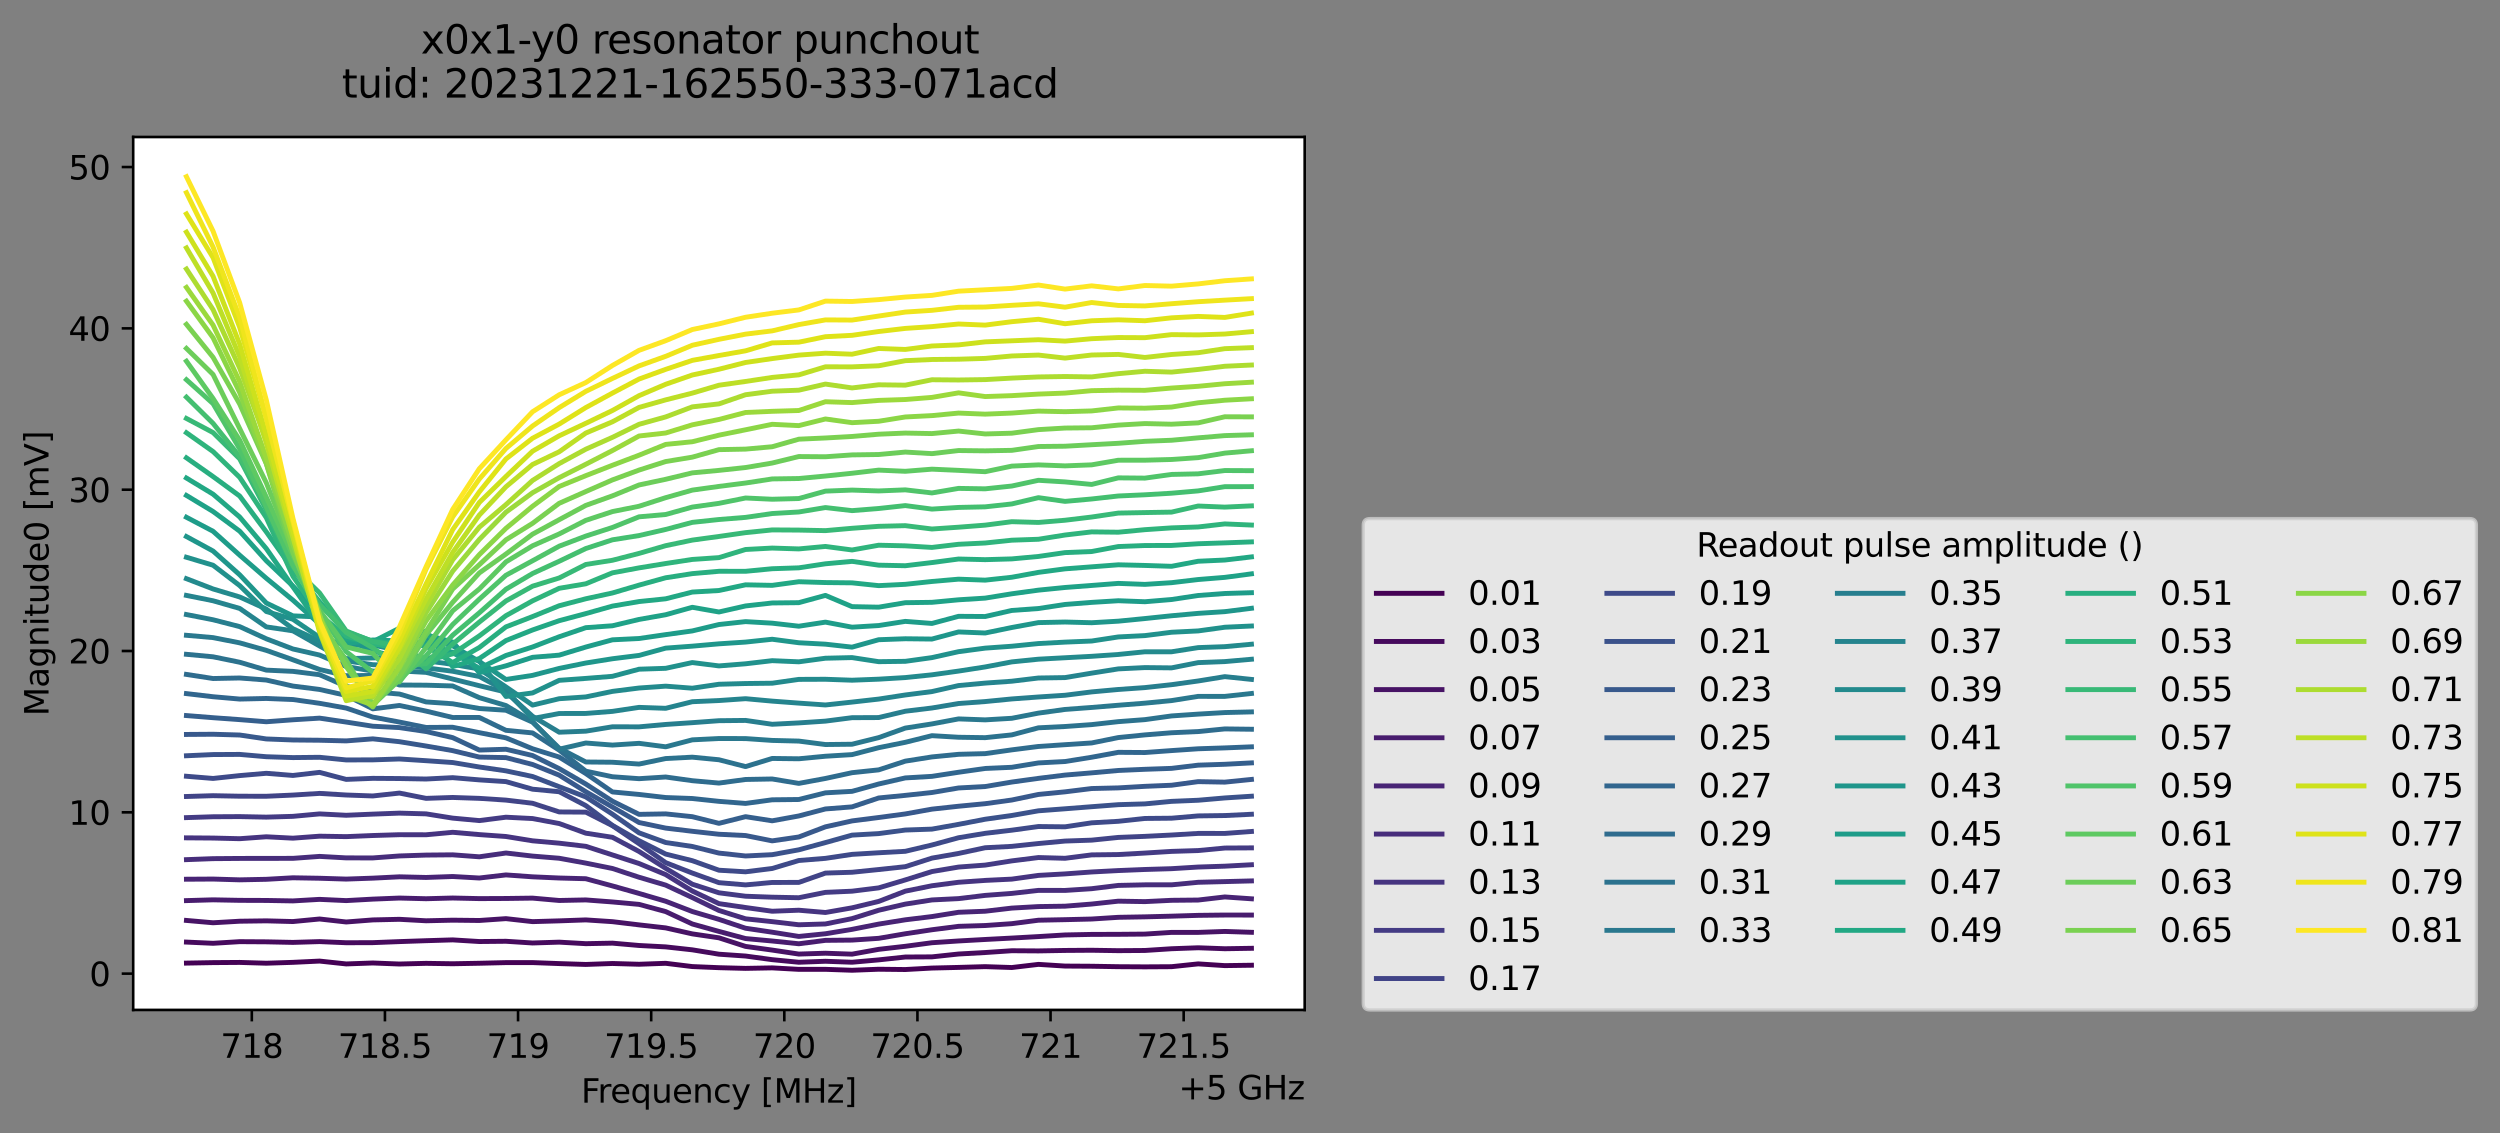 <?xml version="1.0" encoding="utf-8" standalone="no"?>
<!DOCTYPE svg PUBLIC "-//W3C//DTD SVG 1.1//EN"
  "http://www.w3.org/Graphics/SVG/1.1/DTD/svg11.dtd">
<svg xmlns:xlink="http://www.w3.org/1999/xlink" width="762.107pt" height="345.428pt" viewBox="0 0 762.107 345.428" xmlns="http://www.w3.org/2000/svg" version="1.1">
 <rect x="0" y="0" width="762.107" height="345.428" fill="#808080" stroke="none"/>
 <defs>
  <style type="text/css">*{stroke-linejoin: round; stroke-linecap: butt}</style>
 </defs>
 <g id="figure_1">
  <g id="patch_1">
   <path d="M 0 345.428 
L 762.107 345.428 
L 762.107 -0 
L 0 -0 
L 0 345.428 
z
" style="fill: none; opacity: 0"/>
  </g>
  <g id="axes_1">
   <g id="patch_2">
    <path d="M 40.603 307.872 
L 397.723 307.872 
L 397.723 41.76 
L 40.603 41.76 
z
" style="fill: #ffffff"/>
   </g>
   <g id="matplotlib.axis_1">
    <g id="xtick_1">
     <g id="line2d_1">
      <defs>
       <path id="me69d0a6f2f" d="M 0 0 
L 0 3.5 
" style="stroke: #000000; stroke-width: 0.8"/>
      </defs>
      <g>
       <use xlink:href="#me69d0a6f2f" x="76.762" y="307.872" style="stroke: #000000; stroke-width: 0.8"/>
      </g>
     </g>
     <g id="text_1">
      <!-- 718 -->
      <g transform="translate(67.219 322.47) scale(0.1 -0.1)">
       <defs>
        <path id="DejaVuSans-37" d="M 525 4666 
L 3525 4666 
L 3525 4397 
L 1831 0 
L 1172 0 
L 2766 4134 
L 525 4134 
L 525 4666 
z
" transform="scale(0.016)"/>
        <path id="DejaVuSans-31" d="M 794 531 
L 1825 531 
L 1825 4091 
L 703 3866 
L 703 4441 
L 1819 4666 
L 2450 4666 
L 2450 531 
L 3481 531 
L 3481 0 
L 794 0 
L 794 531 
z
" transform="scale(0.016)"/>
        <path id="DejaVuSans-38" d="M 2034 2216 
Q 1584 2216 1326 1975 
Q 1069 1734 1069 1313 
Q 1069 891 1326 650 
Q 1584 409 2034 409 
Q 2484 409 2743 651 
Q 3003 894 3003 1313 
Q 3003 1734 2745 1975 
Q 2488 2216 2034 2216 
z
M 1403 2484 
Q 997 2584 770 2862 
Q 544 3141 544 3541 
Q 544 4100 942 4425 
Q 1341 4750 2034 4750 
Q 2731 4750 3128 4425 
Q 3525 4100 3525 3541 
Q 3525 3141 3298 2862 
Q 3072 2584 2669 2484 
Q 3125 2378 3379 2068 
Q 3634 1759 3634 1313 
Q 3634 634 3220 271 
Q 2806 -91 2034 -91 
Q 1263 -91 848 271 
Q 434 634 434 1313 
Q 434 1759 690 2068 
Q 947 2378 1403 2484 
z
M 1172 3481 
Q 1172 3119 1398 2916 
Q 1625 2713 2034 2713 
Q 2441 2713 2670 2916 
Q 2900 3119 2900 3481 
Q 2900 3844 2670 4047 
Q 2441 4250 2034 4250 
Q 1625 4250 1398 4047 
Q 1172 3844 1172 3481 
z
" transform="scale(0.016)"/>
       </defs>
       <use xlink:href="#DejaVuSans-37"/>
       <use xlink:href="#DejaVuSans-31" x="63.623"/>
       <use xlink:href="#DejaVuSans-38" x="127.246"/>
      </g>
     </g>
    </g>
    <g id="xtick_2">
     <g id="line2d_2">
      <g>
       <use xlink:href="#me69d0a6f2f" x="117.344" y="307.872" style="stroke: #000000; stroke-width: 0.8"/>
      </g>
     </g>
     <g id="text_2">
      <!-- 718.5 -->
      <g transform="translate(103.03 322.47) scale(0.1 -0.1)">
       <defs>
        <path id="DejaVuSans-2e" d="M 684 794 
L 1344 794 
L 1344 0 
L 684 0 
L 684 794 
z
" transform="scale(0.016)"/>
        <path id="DejaVuSans-35" d="M 691 4666 
L 3169 4666 
L 3169 4134 
L 1269 4134 
L 1269 2991 
Q 1406 3038 1543 3061 
Q 1681 3084 1819 3084 
Q 2600 3084 3056 2656 
Q 3513 2228 3513 1497 
Q 3513 744 3044 326 
Q 2575 -91 1722 -91 
Q 1428 -91 1123 -41 
Q 819 9 494 109 
L 494 744 
Q 775 591 1075 516 
Q 1375 441 1709 441 
Q 2250 441 2565 725 
Q 2881 1009 2881 1497 
Q 2881 1984 2565 2268 
Q 2250 2553 1709 2553 
Q 1456 2553 1204 2497 
Q 953 2441 691 2322 
L 691 4666 
z
" transform="scale(0.016)"/>
       </defs>
       <use xlink:href="#DejaVuSans-37"/>
       <use xlink:href="#DejaVuSans-31" x="63.623"/>
       <use xlink:href="#DejaVuSans-38" x="127.246"/>
       <use xlink:href="#DejaVuSans-2e" x="190.869"/>
       <use xlink:href="#DejaVuSans-35" x="222.656"/>
      </g>
     </g>
    </g>
    <g id="xtick_3">
     <g id="line2d_3">
      <g>
       <use xlink:href="#me69d0a6f2f" x="157.926" y="307.872" style="stroke: #000000; stroke-width: 0.8"/>
      </g>
     </g>
     <g id="text_3">
      <!-- 719 -->
      <g transform="translate(148.382 322.47) scale(0.1 -0.1)">
       <defs>
        <path id="DejaVuSans-39" d="M 703 97 
L 703 672 
Q 941 559 1184 500 
Q 1428 441 1663 441 
Q 2288 441 2617 861 
Q 2947 1281 2994 2138 
Q 2813 1869 2534 1725 
Q 2256 1581 1919 1581 
Q 1219 1581 811 2004 
Q 403 2428 403 3163 
Q 403 3881 828 4315 
Q 1253 4750 1959 4750 
Q 2769 4750 3195 4129 
Q 3622 3509 3622 2328 
Q 3622 1225 3098 567 
Q 2575 -91 1691 -91 
Q 1453 -91 1209 -44 
Q 966 3 703 97 
z
M 1959 2075 
Q 2384 2075 2632 2365 
Q 2881 2656 2881 3163 
Q 2881 3666 2632 3958 
Q 2384 4250 1959 4250 
Q 1534 4250 1286 3958 
Q 1038 3666 1038 3163 
Q 1038 2656 1286 2365 
Q 1534 2075 1959 2075 
z
" transform="scale(0.016)"/>
       </defs>
       <use xlink:href="#DejaVuSans-37"/>
       <use xlink:href="#DejaVuSans-31" x="63.623"/>
       <use xlink:href="#DejaVuSans-39" x="127.246"/>
      </g>
     </g>
    </g>
    <g id="xtick_4">
     <g id="line2d_4">
      <g>
       <use xlink:href="#me69d0a6f2f" x="198.508" y="307.872" style="stroke: #000000; stroke-width: 0.8"/>
      </g>
     </g>
     <g id="text_4">
      <!-- 719.5 -->
      <g transform="translate(184.194 322.47) scale(0.1 -0.1)">
       <use xlink:href="#DejaVuSans-37"/>
       <use xlink:href="#DejaVuSans-31" x="63.623"/>
       <use xlink:href="#DejaVuSans-39" x="127.246"/>
       <use xlink:href="#DejaVuSans-2e" x="190.869"/>
       <use xlink:href="#DejaVuSans-35" x="222.656"/>
      </g>
     </g>
    </g>
    <g id="xtick_5">
     <g id="line2d_5">
      <g>
       <use xlink:href="#me69d0a6f2f" x="239.09" y="307.872" style="stroke: #000000; stroke-width: 0.8"/>
      </g>
     </g>
     <g id="text_5">
      <!-- 720 -->
      <g transform="translate(229.546 322.47) scale(0.1 -0.1)">
       <defs>
        <path id="DejaVuSans-32" d="M 1228 531 
L 3431 531 
L 3431 0 
L 469 0 
L 469 531 
Q 828 903 1448 1529 
Q 2069 2156 2228 2338 
Q 2531 2678 2651 2914 
Q 2772 3150 2772 3378 
Q 2772 3750 2511 3984 
Q 2250 4219 1831 4219 
Q 1534 4219 1204 4116 
Q 875 4013 500 3803 
L 500 4441 
Q 881 4594 1212 4672 
Q 1544 4750 1819 4750 
Q 2544 4750 2975 4387 
Q 3406 4025 3406 3419 
Q 3406 3131 3298 2873 
Q 3191 2616 2906 2266 
Q 2828 2175 2409 1742 
Q 1991 1309 1228 531 
z
" transform="scale(0.016)"/>
        <path id="DejaVuSans-30" d="M 2034 4250 
Q 1547 4250 1301 3770 
Q 1056 3291 1056 2328 
Q 1056 1369 1301 889 
Q 1547 409 2034 409 
Q 2525 409 2770 889 
Q 3016 1369 3016 2328 
Q 3016 3291 2770 3770 
Q 2525 4250 2034 4250 
z
M 2034 4750 
Q 2819 4750 3233 4129 
Q 3647 3509 3647 2328 
Q 3647 1150 3233 529 
Q 2819 -91 2034 -91 
Q 1250 -91 836 529 
Q 422 1150 422 2328 
Q 422 3509 836 4129 
Q 1250 4750 2034 4750 
z
" transform="scale(0.016)"/>
       </defs>
       <use xlink:href="#DejaVuSans-37"/>
       <use xlink:href="#DejaVuSans-32" x="63.623"/>
       <use xlink:href="#DejaVuSans-30" x="127.246"/>
      </g>
     </g>
    </g>
    <g id="xtick_6">
     <g id="line2d_6">
      <g>
       <use xlink:href="#me69d0a6f2f" x="279.671" y="307.872" style="stroke: #000000; stroke-width: 0.8"/>
      </g>
     </g>
     <g id="text_6">
      <!-- 720.5 -->
      <g transform="translate(265.357 322.47) scale(0.1 -0.1)">
       <use xlink:href="#DejaVuSans-37"/>
       <use xlink:href="#DejaVuSans-32" x="63.623"/>
       <use xlink:href="#DejaVuSans-30" x="127.246"/>
       <use xlink:href="#DejaVuSans-2e" x="190.869"/>
       <use xlink:href="#DejaVuSans-35" x="222.656"/>
      </g>
     </g>
    </g>
    <g id="xtick_7">
     <g id="line2d_7">
      <g>
       <use xlink:href="#me69d0a6f2f" x="320.253" y="307.872" style="stroke: #000000; stroke-width: 0.8"/>
      </g>
     </g>
     <g id="text_7">
      <!-- 721 -->
      <g transform="translate(310.709 322.47) scale(0.1 -0.1)">
       <use xlink:href="#DejaVuSans-37"/>
       <use xlink:href="#DejaVuSans-32" x="63.623"/>
       <use xlink:href="#DejaVuSans-31" x="127.246"/>
      </g>
     </g>
    </g>
    <g id="xtick_8">
     <g id="line2d_8">
      <g>
       <use xlink:href="#me69d0a6f2f" x="360.835" y="307.872" style="stroke: #000000; stroke-width: 0.8"/>
      </g>
     </g>
     <g id="text_8">
      <!-- 721.5 -->
      <g transform="translate(346.521 322.47) scale(0.1 -0.1)">
       <use xlink:href="#DejaVuSans-37"/>
       <use xlink:href="#DejaVuSans-32" x="63.623"/>
       <use xlink:href="#DejaVuSans-31" x="127.246"/>
       <use xlink:href="#DejaVuSans-2e" x="190.869"/>
       <use xlink:href="#DejaVuSans-35" x="222.656"/>
      </g>
     </g>
    </g>
    <g id="text_9">
     <!-- Frequency [MHz] -->
     <g transform="translate(177.144 336.149) scale(0.1 -0.1)">
      <defs>
       <path id="DejaVuSans-46" d="M 628 4666 
L 3309 4666 
L 3309 4134 
L 1259 4134 
L 1259 2759 
L 3109 2759 
L 3109 2228 
L 1259 2228 
L 1259 0 
L 628 0 
L 628 4666 
z
" transform="scale(0.016)"/>
       <path id="DejaVuSans-72" d="M 2631 2963 
Q 2534 3019 2420 3045 
Q 2306 3072 2169 3072 
Q 1681 3072 1420 2755 
Q 1159 2438 1159 1844 
L 1159 0 
L 581 0 
L 581 3500 
L 1159 3500 
L 1159 2956 
Q 1341 3275 1631 3429 
Q 1922 3584 2338 3584 
Q 2397 3584 2469 3576 
Q 2541 3569 2628 3553 
L 2631 2963 
z
" transform="scale(0.016)"/>
       <path id="DejaVuSans-65" d="M 3597 1894 
L 3597 1613 
L 953 1613 
Q 991 1019 1311 708 
Q 1631 397 2203 397 
Q 2534 397 2845 478 
Q 3156 559 3463 722 
L 3463 178 
Q 3153 47 2828 -22 
Q 2503 -91 2169 -91 
Q 1331 -91 842 396 
Q 353 884 353 1716 
Q 353 2575 817 3079 
Q 1281 3584 2069 3584 
Q 2775 3584 3186 3129 
Q 3597 2675 3597 1894 
z
M 3022 2063 
Q 3016 2534 2758 2815 
Q 2500 3097 2075 3097 
Q 1594 3097 1305 2825 
Q 1016 2553 972 2059 
L 3022 2063 
z
" transform="scale(0.016)"/>
       <path id="DejaVuSans-71" d="M 947 1747 
Q 947 1113 1208 752 
Q 1469 391 1925 391 
Q 2381 391 2643 752 
Q 2906 1113 2906 1747 
Q 2906 2381 2643 2742 
Q 2381 3103 1925 3103 
Q 1469 3103 1208 2742 
Q 947 2381 947 1747 
z
M 2906 525 
Q 2725 213 2448 61 
Q 2172 -91 1784 -91 
Q 1150 -91 751 415 
Q 353 922 353 1747 
Q 353 2572 751 3078 
Q 1150 3584 1784 3584 
Q 2172 3584 2448 3432 
Q 2725 3281 2906 2969 
L 2906 3500 
L 3481 3500 
L 3481 -1331 
L 2906 -1331 
L 2906 525 
z
" transform="scale(0.016)"/>
       <path id="DejaVuSans-75" d="M 544 1381 
L 544 3500 
L 1119 3500 
L 1119 1403 
Q 1119 906 1312 657 
Q 1506 409 1894 409 
Q 2359 409 2629 706 
Q 2900 1003 2900 1516 
L 2900 3500 
L 3475 3500 
L 3475 0 
L 2900 0 
L 2900 538 
Q 2691 219 2414 64 
Q 2138 -91 1772 -91 
Q 1169 -91 856 284 
Q 544 659 544 1381 
z
M 1991 3584 
L 1991 3584 
z
" transform="scale(0.016)"/>
       <path id="DejaVuSans-6e" d="M 3513 2113 
L 3513 0 
L 2938 0 
L 2938 2094 
Q 2938 2591 2744 2837 
Q 2550 3084 2163 3084 
Q 1697 3084 1428 2787 
Q 1159 2491 1159 1978 
L 1159 0 
L 581 0 
L 581 3500 
L 1159 3500 
L 1159 2956 
Q 1366 3272 1645 3428 
Q 1925 3584 2291 3584 
Q 2894 3584 3203 3211 
Q 3513 2838 3513 2113 
z
" transform="scale(0.016)"/>
       <path id="DejaVuSans-63" d="M 3122 3366 
L 3122 2828 
Q 2878 2963 2633 3030 
Q 2388 3097 2138 3097 
Q 1578 3097 1268 2742 
Q 959 2388 959 1747 
Q 959 1106 1268 751 
Q 1578 397 2138 397 
Q 2388 397 2633 464 
Q 2878 531 3122 666 
L 3122 134 
Q 2881 22 2623 -34 
Q 2366 -91 2075 -91 
Q 1284 -91 818 406 
Q 353 903 353 1747 
Q 353 2603 823 3093 
Q 1294 3584 2113 3584 
Q 2378 3584 2631 3529 
Q 2884 3475 3122 3366 
z
" transform="scale(0.016)"/>
       <path id="DejaVuSans-79" d="M 2059 -325 
Q 1816 -950 1584 -1140 
Q 1353 -1331 966 -1331 
L 506 -1331 
L 506 -850 
L 844 -850 
Q 1081 -850 1212 -737 
Q 1344 -625 1503 -206 
L 1606 56 
L 191 3500 
L 800 3500 
L 1894 763 
L 2988 3500 
L 3597 3500 
L 2059 -325 
z
" transform="scale(0.016)"/>
       <path id="DejaVuSans-20" transform="scale(0.016)"/>
       <path id="DejaVuSans-5b" d="M 550 4863 
L 1875 4863 
L 1875 4416 
L 1125 4416 
L 1125 -397 
L 1875 -397 
L 1875 -844 
L 550 -844 
L 550 4863 
z
" transform="scale(0.016)"/>
       <path id="DejaVuSans-4d" d="M 628 4666 
L 1569 4666 
L 2759 1491 
L 3956 4666 
L 4897 4666 
L 4897 0 
L 4281 0 
L 4281 4097 
L 3078 897 
L 2444 897 
L 1241 4097 
L 1241 0 
L 628 0 
L 628 4666 
z
" transform="scale(0.016)"/>
       <path id="DejaVuSans-48" d="M 628 4666 
L 1259 4666 
L 1259 2753 
L 3553 2753 
L 3553 4666 
L 4184 4666 
L 4184 0 
L 3553 0 
L 3553 2222 
L 1259 2222 
L 1259 0 
L 628 0 
L 628 4666 
z
" transform="scale(0.016)"/>
       <path id="DejaVuSans-7a" d="M 353 3500 
L 3084 3500 
L 3084 2975 
L 922 459 
L 3084 459 
L 3084 0 
L 275 0 
L 275 525 
L 2438 3041 
L 353 3041 
L 353 3500 
z
" transform="scale(0.016)"/>
       <path id="DejaVuSans-5d" d="M 1947 4863 
L 1947 -844 
L 622 -844 
L 622 -397 
L 1369 -397 
L 1369 4416 
L 622 4416 
L 622 4863 
L 1947 4863 
z
" transform="scale(0.016)"/>
      </defs>
      <use xlink:href="#DejaVuSans-46"/>
      <use xlink:href="#DejaVuSans-72" x="50.27"/>
      <use xlink:href="#DejaVuSans-65" x="89.133"/>
      <use xlink:href="#DejaVuSans-71" x="150.656"/>
      <use xlink:href="#DejaVuSans-75" x="214.133"/>
      <use xlink:href="#DejaVuSans-65" x="277.512"/>
      <use xlink:href="#DejaVuSans-6e" x="339.035"/>
      <use xlink:href="#DejaVuSans-63" x="402.414"/>
      <use xlink:href="#DejaVuSans-79" x="457.395"/>
      <use xlink:href="#DejaVuSans-20" x="516.574"/>
      <use xlink:href="#DejaVuSans-5b" x="548.361"/>
      <use xlink:href="#DejaVuSans-4d" x="587.375"/>
      <use xlink:href="#DejaVuSans-48" x="673.654"/>
      <use xlink:href="#DejaVuSans-7a" x="748.85"/>
      <use xlink:href="#DejaVuSans-5d" x="801.34"/>
     </g>
    </g>
    <g id="text_10">
     <!-- +5 GHz -->
     <g transform="translate(359.286 335.149) scale(0.1 -0.1)">
      <defs>
       <path id="DejaVuSans-2b" d="M 2944 4013 
L 2944 2272 
L 4684 2272 
L 4684 1741 
L 2944 1741 
L 2944 0 
L 2419 0 
L 2419 1741 
L 678 1741 
L 678 2272 
L 2419 2272 
L 2419 4013 
L 2944 4013 
z
" transform="scale(0.016)"/>
       <path id="DejaVuSans-47" d="M 3809 666 
L 3809 1919 
L 2778 1919 
L 2778 2438 
L 4434 2438 
L 4434 434 
Q 4069 175 3628 42 
Q 3188 -91 2688 -91 
Q 1594 -91 976 548 
Q 359 1188 359 2328 
Q 359 3472 976 4111 
Q 1594 4750 2688 4750 
Q 3144 4750 3555 4637 
Q 3966 4525 4313 4306 
L 4313 3634 
Q 3963 3931 3569 4081 
Q 3175 4231 2741 4231 
Q 1884 4231 1454 3753 
Q 1025 3275 1025 2328 
Q 1025 1384 1454 906 
Q 1884 428 2741 428 
Q 3075 428 3337 486 
Q 3600 544 3809 666 
z
" transform="scale(0.016)"/>
      </defs>
      <use xlink:href="#DejaVuSans-2b"/>
      <use xlink:href="#DejaVuSans-35" x="83.789"/>
      <use xlink:href="#DejaVuSans-20" x="147.412"/>
      <use xlink:href="#DejaVuSans-47" x="179.199"/>
      <use xlink:href="#DejaVuSans-48" x="256.689"/>
      <use xlink:href="#DejaVuSans-7a" x="331.885"/>
     </g>
    </g>
   </g>
   <g id="matplotlib.axis_2">
    <g id="ytick_1">
     <g id="line2d_9">
      <defs>
       <path id="m1cc73e4deb" d="M 0 0 
L -3.5 0 
" style="stroke: #000000; stroke-width: 0.8"/>
      </defs>
      <g>
       <use xlink:href="#m1cc73e4deb" x="40.603" y="296.809" style="stroke: #000000; stroke-width: 0.8"/>
      </g>
     </g>
     <g id="text_11">
      <!-- 0 -->
      <g transform="translate(27.241 300.608) scale(0.1 -0.1)">
       <use xlink:href="#DejaVuSans-30"/>
      </g>
     </g>
    </g>
    <g id="ytick_2">
     <g id="line2d_10">
      <g>
       <use xlink:href="#m1cc73e4deb" x="40.603" y="247.631" style="stroke: #000000; stroke-width: 0.8"/>
      </g>
     </g>
     <g id="text_12">
      <!-- 10 -->
      <g transform="translate(20.878 251.431) scale(0.1 -0.1)">
       <use xlink:href="#DejaVuSans-31"/>
       <use xlink:href="#DejaVuSans-30" x="63.623"/>
      </g>
     </g>
    </g>
    <g id="ytick_3">
     <g id="line2d_11">
      <g>
       <use xlink:href="#m1cc73e4deb" x="40.603" y="198.454" style="stroke: #000000; stroke-width: 0.8"/>
      </g>
     </g>
     <g id="text_13">
      <!-- 20 -->
      <g transform="translate(20.878 202.253) scale(0.1 -0.1)">
       <use xlink:href="#DejaVuSans-32"/>
       <use xlink:href="#DejaVuSans-30" x="63.623"/>
      </g>
     </g>
    </g>
    <g id="ytick_4">
     <g id="line2d_12">
      <g>
       <use xlink:href="#m1cc73e4deb" x="40.603" y="149.276" style="stroke: #000000; stroke-width: 0.8"/>
      </g>
     </g>
     <g id="text_14">
      <!-- 30 -->
      <g transform="translate(20.878 153.075) scale(0.1 -0.1)">
       <defs>
        <path id="DejaVuSans-33" d="M 2597 2516 
Q 3050 2419 3304 2112 
Q 3559 1806 3559 1356 
Q 3559 666 3084 287 
Q 2609 -91 1734 -91 
Q 1441 -91 1130 -33 
Q 819 25 488 141 
L 488 750 
Q 750 597 1062 519 
Q 1375 441 1716 441 
Q 2309 441 2620 675 
Q 2931 909 2931 1356 
Q 2931 1769 2642 2001 
Q 2353 2234 1838 2234 
L 1294 2234 
L 1294 2753 
L 1863 2753 
Q 2328 2753 2575 2939 
Q 2822 3125 2822 3475 
Q 2822 3834 2567 4026 
Q 2313 4219 1838 4219 
Q 1578 4219 1281 4162 
Q 984 4106 628 3988 
L 628 4550 
Q 988 4650 1302 4700 
Q 1616 4750 1894 4750 
Q 2613 4750 3031 4423 
Q 3450 4097 3450 3541 
Q 3450 3153 3228 2886 
Q 3006 2619 2597 2516 
z
" transform="scale(0.016)"/>
       </defs>
       <use xlink:href="#DejaVuSans-33"/>
       <use xlink:href="#DejaVuSans-30" x="63.623"/>
      </g>
     </g>
    </g>
    <g id="ytick_5">
     <g id="line2d_13">
      <g>
       <use xlink:href="#m1cc73e4deb" x="40.603" y="100.098" style="stroke: #000000; stroke-width: 0.8"/>
      </g>
     </g>
     <g id="text_15">
      <!-- 40 -->
      <g transform="translate(20.878 103.897) scale(0.1 -0.1)">
       <defs>
        <path id="DejaVuSans-34" d="M 2419 4116 
L 825 1625 
L 2419 1625 
L 2419 4116 
z
M 2253 4666 
L 3047 4666 
L 3047 1625 
L 3713 1625 
L 3713 1100 
L 3047 1100 
L 3047 0 
L 2419 0 
L 2419 1100 
L 313 1100 
L 313 1709 
L 2253 4666 
z
" transform="scale(0.016)"/>
       </defs>
       <use xlink:href="#DejaVuSans-34"/>
       <use xlink:href="#DejaVuSans-30" x="63.623"/>
      </g>
     </g>
    </g>
    <g id="ytick_6">
     <g id="line2d_14">
      <g>
       <use xlink:href="#m1cc73e4deb" x="40.603" y="50.92" style="stroke: #000000; stroke-width: 0.8"/>
      </g>
     </g>
     <g id="text_16">
      <!-- 50 -->
      <g transform="translate(20.878 54.72) scale(0.1 -0.1)">
       <use xlink:href="#DejaVuSans-35"/>
       <use xlink:href="#DejaVuSans-30" x="63.623"/>
      </g>
     </g>
    </g>
    <g id="text_17">
     <!-- Magnitude0 [mV] -->
     <g transform="translate(14.798 218.268) rotate(-90) scale(0.1 -0.1)">
      <defs>
       <path id="DejaVuSans-61" d="M 2194 1759 
Q 1497 1759 1228 1600 
Q 959 1441 959 1056 
Q 959 750 1161 570 
Q 1363 391 1709 391 
Q 2188 391 2477 730 
Q 2766 1069 2766 1631 
L 2766 1759 
L 2194 1759 
z
M 3341 1997 
L 3341 0 
L 2766 0 
L 2766 531 
Q 2569 213 2275 61 
Q 1981 -91 1556 -91 
Q 1019 -91 701 211 
Q 384 513 384 1019 
Q 384 1609 779 1909 
Q 1175 2209 1959 2209 
L 2766 2209 
L 2766 2266 
Q 2766 2663 2505 2880 
Q 2244 3097 1772 3097 
Q 1472 3097 1187 3025 
Q 903 2953 641 2809 
L 641 3341 
Q 956 3463 1253 3523 
Q 1550 3584 1831 3584 
Q 2591 3584 2966 3190 
Q 3341 2797 3341 1997 
z
" transform="scale(0.016)"/>
       <path id="DejaVuSans-67" d="M 2906 1791 
Q 2906 2416 2648 2759 
Q 2391 3103 1925 3103 
Q 1463 3103 1205 2759 
Q 947 2416 947 1791 
Q 947 1169 1205 825 
Q 1463 481 1925 481 
Q 2391 481 2648 825 
Q 2906 1169 2906 1791 
z
M 3481 434 
Q 3481 -459 3084 -895 
Q 2688 -1331 1869 -1331 
Q 1566 -1331 1297 -1286 
Q 1028 -1241 775 -1147 
L 775 -588 
Q 1028 -725 1275 -790 
Q 1522 -856 1778 -856 
Q 2344 -856 2625 -561 
Q 2906 -266 2906 331 
L 2906 616 
Q 2728 306 2450 153 
Q 2172 0 1784 0 
Q 1141 0 747 490 
Q 353 981 353 1791 
Q 353 2603 747 3093 
Q 1141 3584 1784 3584 
Q 2172 3584 2450 3431 
Q 2728 3278 2906 2969 
L 2906 3500 
L 3481 3500 
L 3481 434 
z
" transform="scale(0.016)"/>
       <path id="DejaVuSans-69" d="M 603 3500 
L 1178 3500 
L 1178 0 
L 603 0 
L 603 3500 
z
M 603 4863 
L 1178 4863 
L 1178 4134 
L 603 4134 
L 603 4863 
z
" transform="scale(0.016)"/>
       <path id="DejaVuSans-74" d="M 1172 4494 
L 1172 3500 
L 2356 3500 
L 2356 3053 
L 1172 3053 
L 1172 1153 
Q 1172 725 1289 603 
Q 1406 481 1766 481 
L 2356 481 
L 2356 0 
L 1766 0 
Q 1100 0 847 248 
Q 594 497 594 1153 
L 594 3053 
L 172 3053 
L 172 3500 
L 594 3500 
L 594 4494 
L 1172 4494 
z
" transform="scale(0.016)"/>
       <path id="DejaVuSans-64" d="M 2906 2969 
L 2906 4863 
L 3481 4863 
L 3481 0 
L 2906 0 
L 2906 525 
Q 2725 213 2448 61 
Q 2172 -91 1784 -91 
Q 1150 -91 751 415 
Q 353 922 353 1747 
Q 353 2572 751 3078 
Q 1150 3584 1784 3584 
Q 2172 3584 2448 3432 
Q 2725 3281 2906 2969 
z
M 947 1747 
Q 947 1113 1208 752 
Q 1469 391 1925 391 
Q 2381 391 2643 752 
Q 2906 1113 2906 1747 
Q 2906 2381 2643 2742 
Q 2381 3103 1925 3103 
Q 1469 3103 1208 2742 
Q 947 2381 947 1747 
z
" transform="scale(0.016)"/>
       <path id="DejaVuSans-6d" d="M 3328 2828 
Q 3544 3216 3844 3400 
Q 4144 3584 4550 3584 
Q 5097 3584 5394 3201 
Q 5691 2819 5691 2113 
L 5691 0 
L 5113 0 
L 5113 2094 
Q 5113 2597 4934 2840 
Q 4756 3084 4391 3084 
Q 3944 3084 3684 2787 
Q 3425 2491 3425 1978 
L 3425 0 
L 2847 0 
L 2847 2094 
Q 2847 2600 2669 2842 
Q 2491 3084 2119 3084 
Q 1678 3084 1418 2786 
Q 1159 2488 1159 1978 
L 1159 0 
L 581 0 
L 581 3500 
L 1159 3500 
L 1159 2956 
Q 1356 3278 1631 3431 
Q 1906 3584 2284 3584 
Q 2666 3584 2933 3390 
Q 3200 3197 3328 2828 
z
" transform="scale(0.016)"/>
       <path id="DejaVuSans-56" d="M 1831 0 
L 50 4666 
L 709 4666 
L 2188 738 
L 3669 4666 
L 4325 4666 
L 2547 0 
L 1831 0 
z
" transform="scale(0.016)"/>
      </defs>
      <use xlink:href="#DejaVuSans-4d"/>
      <use xlink:href="#DejaVuSans-61" x="86.279"/>
      <use xlink:href="#DejaVuSans-67" x="147.559"/>
      <use xlink:href="#DejaVuSans-6e" x="211.035"/>
      <use xlink:href="#DejaVuSans-69" x="274.414"/>
      <use xlink:href="#DejaVuSans-74" x="302.197"/>
      <use xlink:href="#DejaVuSans-75" x="341.406"/>
      <use xlink:href="#DejaVuSans-64" x="404.785"/>
      <use xlink:href="#DejaVuSans-65" x="468.262"/>
      <use xlink:href="#DejaVuSans-30" x="529.785"/>
      <use xlink:href="#DejaVuSans-20" x="593.408"/>
      <use xlink:href="#DejaVuSans-5b" x="625.195"/>
      <use xlink:href="#DejaVuSans-6d" x="664.209"/>
      <use xlink:href="#DejaVuSans-56" x="761.621"/>
      <use xlink:href="#DejaVuSans-5d" x="830.029"/>
     </g>
    </g>
   </g>
   <g id="line2d_15">
    <path d="M 56.836 293.596 
L 64.952 293.447 
L 73.069 293.387 
L 81.185 293.629 
L 89.301 293.365 
L 97.418 292.976 
L 105.534 293.848 
L 113.65 293.558 
L 121.767 293.874 
L 129.883 293.667 
L 137.999 293.792 
L 146.116 293.641 
L 154.232 293.444 
L 162.349 293.438 
L 170.465 293.742 
L 178.581 294.005 
L 186.698 293.712 
L 194.814 293.947 
L 202.93 293.655 
L 211.047 294.651 
L 219.163 294.99 
L 227.279 295.203 
L 235.396 295.05 
L 243.512 295.501 
L 251.629 295.491 
L 259.745 295.776 
L 267.861 295.463 
L 275.978 295.555 
L 284.094 295.105 
L 292.21 294.908 
L 300.327 294.673 
L 308.443 294.942 
L 316.559 293.981 
L 324.676 294.497 
L 332.792 294.551 
L 340.909 294.689 
L 349.025 294.739 
L 357.141 294.687 
L 365.258 293.831 
L 373.374 294.361 
L 381.49 294.243 
" clip-path="url(#pbaa1207e0f)" style="fill: none; stroke: #440154; stroke-width: 1.5; stroke-linecap: square"/>
   </g>
   <g id="line2d_16">
    <path d="M 56.836 287.189 
L 64.952 287.557 
L 73.069 287.059 
L 81.185 287.112 
L 89.301 287.285 
L 97.418 287.04 
L 105.534 287.386 
L 113.65 287.359 
L 121.767 287.042 
L 129.883 286.764 
L 137.999 286.518 
L 146.116 287.02 
L 154.232 286.942 
L 162.349 287.462 
L 170.465 287.207 
L 178.581 287.671 
L 186.698 287.512 
L 194.814 288.224 
L 202.93 288.651 
L 211.047 289.549 
L 219.163 290.88 
L 227.279 291.442 
L 235.396 292.548 
L 243.512 293.336 
L 251.629 293.036 
L 259.745 293.333 
L 267.861 292.611 
L 275.978 291.738 
L 284.094 291.693 
L 292.21 290.822 
L 300.327 290.372 
L 308.443 289.824 
L 316.559 289.881 
L 324.676 289.737 
L 332.792 289.678 
L 340.909 289.804 
L 349.025 289.745 
L 357.141 289.215 
L 365.258 288.92 
L 373.374 289.215 
L 381.49 289.082 
" clip-path="url(#pbaa1207e0f)" style="fill: none; stroke: #460a5d; stroke-width: 1.5; stroke-linecap: square"/>
   </g>
   <g id="line2d_17">
    <path d="M 56.836 280.588 
L 64.952 281.3 
L 73.069 280.827 
L 81.185 280.714 
L 89.301 280.928 
L 97.418 280.147 
L 105.534 281.062 
L 113.65 280.43 
L 121.767 280.245 
L 129.883 280.695 
L 137.999 280.509 
L 146.116 280.603 
L 154.232 280.04 
L 162.349 280.953 
L 170.465 280.717 
L 178.581 280.426 
L 186.698 280.964 
L 194.814 281.943 
L 202.93 282.862 
L 211.047 284.688 
L 219.163 285.883 
L 227.279 288.509 
L 235.396 289.624 
L 243.512 290.839 
L 251.629 290.582 
L 259.745 290.866 
L 267.861 289.4 
L 275.978 288.471 
L 284.094 287.385 
L 292.21 286.845 
L 300.327 286.392 
L 308.443 285.964 
L 316.559 285.508 
L 324.676 285.013 
L 332.792 284.847 
L 340.909 284.822 
L 349.025 284.75 
L 357.141 284.23 
L 365.258 284.233 
L 373.374 283.943 
L 381.49 284.206 
" clip-path="url(#pbaa1207e0f)" style="fill: none; stroke: #471365; stroke-width: 1.5; stroke-linecap: square"/>
   </g>
   <g id="line2d_18">
    <path d="M 56.836 274.544 
L 64.952 274.306 
L 73.069 274.464 
L 81.185 274.495 
L 89.301 274.637 
L 97.418 274.165 
L 105.534 274.542 
L 113.65 274.089 
L 121.767 273.762 
L 129.883 273.97 
L 137.999 273.753 
L 146.116 273.934 
L 154.232 273.896 
L 162.349 273.785 
L 170.465 274.505 
L 178.581 274.336 
L 186.698 274.953 
L 194.814 275.694 
L 202.93 277.891 
L 211.047 281.669 
L 219.163 283.935 
L 227.279 286.114 
L 235.396 286.857 
L 243.512 287.703 
L 251.629 286.661 
L 259.745 286.581 
L 267.861 286.042 
L 275.978 284.651 
L 284.094 283.428 
L 292.21 282.386 
L 300.327 282.139 
L 308.443 281.571 
L 316.559 280.521 
L 324.676 280.354 
L 332.792 280.157 
L 340.909 279.638 
L 349.025 279.493 
L 357.141 279.286 
L 365.258 279.041 
L 373.374 278.941 
L 381.49 278.944 
" clip-path="url(#pbaa1207e0f)" style="fill: none; stroke: #481c6e; stroke-width: 1.5; stroke-linecap: square"/>
   </g>
   <g id="line2d_19">
    <path d="M 56.836 268.026 
L 64.952 267.973 
L 73.069 268.214 
L 81.185 268.049 
L 89.301 267.587 
L 97.418 267.728 
L 105.534 267.982 
L 113.65 267.697 
L 121.767 267.29 
L 129.883 267.488 
L 137.999 267.196 
L 146.116 267.655 
L 154.232 266.713 
L 162.349 267.294 
L 170.465 267.654 
L 178.581 267.873 
L 186.698 270.071 
L 194.814 272.361 
L 202.93 274.738 
L 211.047 277.873 
L 219.163 280.261 
L 227.279 282.968 
L 235.396 284.174 
L 243.512 285.467 
L 251.629 284.648 
L 259.745 283.309 
L 267.861 281.703 
L 275.978 280.397 
L 284.094 279.406 
L 292.21 278.103 
L 300.327 277.781 
L 308.443 276.825 
L 316.559 276.364 
L 324.676 276.243 
L 332.792 275.592 
L 340.909 274.713 
L 349.025 274.852 
L 357.141 274.454 
L 365.258 274.372 
L 373.374 273.427 
L 381.49 273.993 
" clip-path="url(#pbaa1207e0f)" style="fill: none; stroke: #482475; stroke-width: 1.5; stroke-linecap: square"/>
   </g>
   <g id="line2d_20">
    <path d="M 56.836 262.057 
L 64.952 261.753 
L 73.069 261.689 
L 81.185 261.674 
L 89.301 261.662 
L 97.418 261.066 
L 105.534 261.518 
L 113.65 261.534 
L 121.767 260.929 
L 129.883 260.665 
L 137.999 260.587 
L 146.116 261.19 
L 154.232 260.033 
L 162.349 260.973 
L 170.465 261.633 
L 178.581 263.11 
L 186.698 264.751 
L 194.814 267.426 
L 202.93 269.82 
L 211.047 273.617 
L 219.163 277.551 
L 227.279 280.096 
L 235.396 280.954 
L 243.512 281.909 
L 251.629 281.659 
L 259.745 280.03 
L 267.861 277.48 
L 275.978 275.609 
L 284.094 274.34 
L 292.21 273.936 
L 300.327 272.953 
L 308.443 272.35 
L 316.559 271.428 
L 324.676 271.442 
L 332.792 270.911 
L 340.909 269.914 
L 349.025 269.732 
L 357.141 269.732 
L 365.258 268.96 
L 373.374 268.75 
L 381.49 268.54 
" clip-path="url(#pbaa1207e0f)" style="fill: none; stroke: #472d7b; stroke-width: 1.5; stroke-linecap: square"/>
   </g>
   <g id="line2d_21">
    <path d="M 56.836 255.41 
L 64.952 255.474 
L 73.069 255.671 
L 81.185 255.086 
L 89.301 255.511 
L 97.418 254.905 
L 105.534 255.04 
L 113.65 254.702 
L 121.767 254.451 
L 129.883 254.474 
L 137.999 253.719 
L 146.116 254.42 
L 154.232 255 
L 162.349 256.317 
L 170.465 257.035 
L 178.581 257.994 
L 186.698 260.621 
L 194.814 263.24 
L 202.93 266.606 
L 211.047 271.627 
L 219.163 275.466 
L 227.279 276.652 
L 235.396 277.785 
L 243.512 277.472 
L 251.629 278.167 
L 259.745 276.742 
L 267.861 274.789 
L 275.978 271.659 
L 284.094 270.016 
L 292.21 268.955 
L 300.327 268.384 
L 308.443 267.993 
L 316.559 266.858 
L 324.676 266.4 
L 332.792 265.815 
L 340.909 265.385 
L 349.025 265.055 
L 357.141 264.811 
L 365.258 264.311 
L 373.374 264.049 
L 381.49 263.612 
" clip-path="url(#pbaa1207e0f)" style="fill: none; stroke: #463480; stroke-width: 1.5; stroke-linecap: square"/>
   </g>
   <g id="line2d_22">
    <path d="M 56.836 249.246 
L 64.952 248.98 
L 73.069 248.934 
L 81.185 249.095 
L 89.301 248.856 
L 97.418 248.11 
L 105.534 248.53 
L 113.65 248.18 
L 121.767 247.874 
L 129.883 248.1 
L 137.999 249.4 
L 146.116 250.151 
L 154.232 249.119 
L 162.349 249.531 
L 170.465 251.048 
L 178.581 253.992 
L 186.698 255.245 
L 194.814 259.567 
L 202.93 264.7 
L 211.047 269.543 
L 219.163 272.163 
L 227.279 273.21 
L 235.396 273.501 
L 243.512 273.665 
L 251.629 272.033 
L 259.745 271.671 
L 267.861 270.662 
L 275.978 268.235 
L 284.094 265.685 
L 292.21 264.318 
L 300.327 263.717 
L 308.443 262.433 
L 316.559 261.415 
L 324.676 261.642 
L 332.792 260.604 
L 340.909 260.504 
L 349.025 260.047 
L 357.141 259.541 
L 365.258 259.287 
L 373.374 258.517 
L 381.49 258.47 
" clip-path="url(#pbaa1207e0f)" style="fill: none; stroke: #443b84; stroke-width: 1.5; stroke-linecap: square"/>
   </g>
   <g id="line2d_23">
    <path d="M 56.836 242.806 
L 64.952 242.559 
L 73.069 242.719 
L 81.185 242.736 
L 89.301 242.372 
L 97.418 241.859 
L 105.534 242.352 
L 113.65 242.642 
L 121.767 241.762 
L 129.883 243.373 
L 137.999 243.1 
L 146.116 243.374 
L 154.232 243.906 
L 162.349 244.871 
L 170.465 247.515 
L 178.581 247.574 
L 186.698 251.702 
L 194.814 257.195 
L 202.93 262.974 
L 211.047 266.144 
L 219.163 269.074 
L 227.279 269.754 
L 235.396 269.011 
L 243.512 268.995 
L 251.629 266.15 
L 259.745 265.902 
L 267.861 265.071 
L 275.978 264.2 
L 284.094 261.588 
L 292.21 260.165 
L 300.327 258.425 
L 308.443 258.005 
L 316.559 257.143 
L 324.676 256.39 
L 332.792 256.111 
L 340.909 255.281 
L 349.025 254.958 
L 357.141 254.551 
L 365.258 254.059 
L 373.374 254.067 
L 381.49 253.469 
" clip-path="url(#pbaa1207e0f)" style="fill: none; stroke: #414487; stroke-width: 1.5; stroke-linecap: square"/>
   </g>
   <g id="line2d_24">
    <path d="M 56.836 236.638 
L 64.952 237.303 
L 73.069 236.434 
L 81.185 235.733 
L 89.301 236.391 
L 97.418 235.451 
L 105.534 237.593 
L 113.65 237.274 
L 121.767 237.331 
L 129.883 237.479 
L 137.999 237.064 
L 146.116 237.741 
L 154.232 238.267 
L 162.349 240.583 
L 170.465 241.353 
L 178.581 245.583 
L 186.698 251.611 
L 194.814 256.285 
L 202.93 260.355 
L 211.047 262.374 
L 219.163 265.28 
L 227.279 265.765 
L 235.396 264.751 
L 243.512 262.318 
L 251.629 261.662 
L 259.745 260.446 
L 267.861 259.958 
L 275.978 259.515 
L 284.094 257.591 
L 292.21 255.376 
L 300.327 254.032 
L 308.443 253.075 
L 316.559 251.961 
L 324.676 252.05 
L 332.792 250.83 
L 340.909 250.368 
L 349.025 249.501 
L 357.141 249.422 
L 365.258 248.722 
L 373.374 248.612 
L 381.49 248.221 
" clip-path="url(#pbaa1207e0f)" style="fill: none; stroke: #3e4a89; stroke-width: 1.5; stroke-linecap: square"/>
   </g>
   <g id="line2d_25">
    <path d="M 56.836 230.387 
L 64.952 230.023 
L 73.069 229.975 
L 81.185 230.681 
L 89.301 230.946 
L 97.418 230.857 
L 105.534 231.66 
L 113.65 231.639 
L 121.767 231.367 
L 129.883 231.892 
L 137.999 232.453 
L 146.116 233.815 
L 154.232 234.991 
L 162.349 236.71 
L 170.465 239.833 
L 178.581 242.937 
L 186.698 248.183 
L 194.814 253.885 
L 202.93 256.838 
L 211.047 258.042 
L 219.163 260.058 
L 227.279 260.939 
L 235.396 260.541 
L 243.512 259.061 
L 251.629 256.851 
L 259.745 254.58 
L 267.861 254.115 
L 275.978 253.031 
L 284.094 252.75 
L 292.21 251.298 
L 300.327 249.736 
L 308.443 248.593 
L 316.559 247.168 
L 324.676 246.551 
L 332.792 245.919 
L 340.909 245.298 
L 349.025 245.058 
L 357.141 244.29 
L 365.258 243.949 
L 373.374 243.247 
L 381.49 242.721 
" clip-path="url(#pbaa1207e0f)" style="fill: none; stroke: #3b528b; stroke-width: 1.5; stroke-linecap: square"/>
   </g>
   <g id="line2d_26">
    <path d="M 56.836 223.892 
L 64.952 223.832 
L 73.069 224.065 
L 81.185 225.263 
L 89.301 225.579 
L 97.418 225.656 
L 105.534 225.857 
L 113.65 225.232 
L 121.767 226.099 
L 129.883 227.422 
L 137.999 228.829 
L 146.116 230.791 
L 154.232 230.953 
L 162.349 233.049 
L 170.465 236.298 
L 178.581 241.352 
L 186.698 246.019 
L 194.814 250.74 
L 202.93 252.44 
L 211.047 253.413 
L 219.163 254.315 
L 227.279 254.71 
L 235.396 256.331 
L 243.512 255.148 
L 251.629 252.055 
L 259.745 250.249 
L 267.861 249.21 
L 275.978 248.123 
L 284.094 246.659 
L 292.21 245.777 
L 300.327 244.998 
L 308.443 243.879 
L 316.559 242.18 
L 324.676 241.386 
L 332.792 240.378 
L 340.909 240.181 
L 349.025 239.71 
L 357.141 239.373 
L 365.258 238.276 
L 373.374 238.428 
L 381.49 237.604 
" clip-path="url(#pbaa1207e0f)" style="fill: none; stroke: #38598c; stroke-width: 1.5; stroke-linecap: square"/>
   </g>
   <g id="line2d_27">
    <path d="M 56.836 218.134 
L 64.952 218.786 
L 73.069 219.374 
L 81.185 220.023 
L 89.301 219.419 
L 97.418 218.919 
L 105.534 220.113 
L 113.65 221.383 
L 121.767 221.801 
L 129.883 222.999 
L 137.999 224.864 
L 146.116 228.651 
L 154.232 228.407 
L 162.349 230.315 
L 170.465 234.308 
L 178.581 239.004 
L 186.698 244.234 
L 194.814 248.252 
L 202.93 248.108 
L 211.047 248.96 
L 219.163 250.991 
L 227.279 248.957 
L 235.396 250.218 
L 243.512 248.741 
L 251.629 246.602 
L 259.745 245.97 
L 267.861 243.256 
L 275.978 242.46 
L 284.094 241.59 
L 292.21 240.206 
L 300.327 239.77 
L 308.443 238.402 
L 316.559 237.277 
L 324.676 236.273 
L 332.792 235.598 
L 340.909 234.872 
L 349.025 234.515 
L 357.141 234.231 
L 365.258 233.251 
L 373.374 232.986 
L 381.49 232.561 
" clip-path="url(#pbaa1207e0f)" style="fill: none; stroke: #355f8d; stroke-width: 1.5; stroke-linecap: square"/>
   </g>
   <g id="line2d_28">
    <path d="M 56.836 211.442 
L 64.952 212.395 
L 73.069 213.105 
L 81.185 212.921 
L 89.301 213.25 
L 97.418 214.399 
L 105.534 215.852 
L 113.65 218.604 
L 121.767 220.118 
L 129.883 221.757 
L 137.999 221.702 
L 146.116 223.349 
L 154.232 224.932 
L 162.349 228.261 
L 170.465 230.782 
L 178.581 235.809 
L 186.698 241.419 
L 194.814 242.181 
L 202.93 243.122 
L 211.047 243.42 
L 219.163 244.286 
L 227.279 244.918 
L 235.396 243.812 
L 243.512 243.721 
L 251.629 241.692 
L 259.745 241.236 
L 267.861 238.994 
L 275.978 237.142 
L 284.094 236.666 
L 292.21 235.417 
L 300.327 234.26 
L 308.443 233.904 
L 316.559 232.571 
L 324.676 232.145 
L 332.792 230.837 
L 340.909 229.342 
L 349.025 229.401 
L 357.141 228.81 
L 365.258 228.258 
L 373.374 227.991 
L 381.49 227.665 
" clip-path="url(#pbaa1207e0f)" style="fill: none; stroke: #31668e; stroke-width: 1.5; stroke-linecap: square"/>
   </g>
   <g id="line2d_29">
    <path d="M 56.836 205.591 
L 64.952 206.842 
L 73.069 206.679 
L 81.185 207.307 
L 89.301 209.142 
L 97.418 210.176 
L 105.534 211.992 
L 113.65 216.084 
L 121.767 215.057 
L 129.883 216.779 
L 137.999 218.723 
L 146.116 218.717 
L 154.232 222.632 
L 162.349 223.428 
L 170.465 228.669 
L 178.581 235.085 
L 186.698 236.788 
L 194.814 237.375 
L 202.93 236.863 
L 211.047 237.992 
L 219.163 238.715 
L 227.279 237.615 
L 235.396 237.467 
L 243.512 238.811 
L 251.629 237.308 
L 259.745 235.548 
L 267.861 234.689 
L 275.978 232.026 
L 284.094 230.742 
L 292.21 229.947 
L 300.327 229.738 
L 308.443 228.588 
L 316.559 227.555 
L 324.676 227.011 
L 332.792 226.483 
L 340.909 224.84 
L 349.025 224.025 
L 357.141 223.373 
L 365.258 223.012 
L 373.374 222.204 
L 381.49 222.307 
" clip-path="url(#pbaa1207e0f)" style="fill: none; stroke: #2f6c8e; stroke-width: 1.5; stroke-linecap: square"/>
   </g>
   <g id="line2d_30">
    <path d="M 56.836 199.462 
L 64.952 200.222 
L 73.069 201.885 
L 81.185 204.282 
L 89.301 204.663 
L 97.418 205.678 
L 105.534 209.228 
L 113.65 210.927 
L 121.767 211.575 
L 129.883 213.976 
L 137.999 214.543 
L 146.116 215.984 
L 154.232 216.507 
L 162.349 220.142 
L 170.465 228.086 
L 178.581 232.287 
L 186.698 232.364 
L 194.814 232.916 
L 202.93 231.238 
L 211.047 230.817 
L 219.163 231.605 
L 227.279 233.69 
L 235.396 231.209 
L 243.512 231.307 
L 251.629 230.534 
L 259.745 230.037 
L 267.861 227.927 
L 275.978 226.286 
L 284.094 224.264 
L 292.21 224.747 
L 300.327 224.87 
L 308.443 224.022 
L 316.559 221.868 
L 324.676 221.471 
L 332.792 220.892 
L 340.909 219.989 
L 349.025 219.373 
L 357.141 218.247 
L 365.258 217.691 
L 373.374 217.218 
L 381.49 217.016 
" clip-path="url(#pbaa1207e0f)" style="fill: none; stroke: #2c728e; stroke-width: 1.5; stroke-linecap: square"/>
   </g>
   <g id="line2d_31">
    <path d="M 56.836 193.666 
L 64.952 194.374 
L 73.069 195.97 
L 81.185 198.258 
L 89.301 201.136 
L 97.418 204.092 
L 105.534 205.983 
L 113.65 205.904 
L 121.767 208.82 
L 129.883 208.876 
L 137.999 209.109 
L 146.116 212.673 
L 154.232 215.075 
L 162.349 219.969 
L 170.465 228.385 
L 178.581 226.501 
L 186.698 227.129 
L 194.814 226.598 
L 202.93 227.657 
L 211.047 225.536 
L 219.163 225.133 
L 227.279 225.15 
L 235.396 225.712 
L 243.512 225.913 
L 251.629 226.966 
L 259.745 226.875 
L 267.861 224.858 
L 275.978 221.947 
L 284.094 220.68 
L 292.21 219.152 
L 300.327 219.445 
L 308.443 218.964 
L 316.559 217.387 
L 324.676 216.264 
L 332.792 215.661 
L 340.909 214.988 
L 349.025 214.351 
L 357.141 213.568 
L 365.258 212.281 
L 373.374 212.29 
L 381.49 211.399 
" clip-path="url(#pbaa1207e0f)" style="fill: none; stroke: #2a788e; stroke-width: 1.5; stroke-linecap: square"/>
   </g>
   <g id="line2d_32">
    <path d="M 56.836 187.339 
L 64.952 188.932 
L 73.069 191.022 
L 81.185 194.737 
L 89.301 197.84 
L 97.418 199.689 
L 105.534 203.178 
L 113.65 204.585 
L 121.767 204.516 
L 129.883 204.97 
L 137.999 207.001 
L 146.116 209.033 
L 154.232 210.965 
L 162.349 218.352 
L 170.465 223.209 
L 178.581 222.89 
L 186.698 221.556 
L 194.814 221.575 
L 202.93 220.844 
L 211.047 220.299 
L 219.163 219.701 
L 227.279 219.615 
L 235.396 220.789 
L 243.512 220.373 
L 251.629 219.829 
L 259.745 218.78 
L 267.861 218.741 
L 275.978 216.812 
L 284.094 215.828 
L 292.21 214.46 
L 300.327 213.864 
L 308.443 213.066 
L 316.559 212.471 
L 324.676 211.944 
L 332.792 210.92 
L 340.909 210.179 
L 349.025 209.608 
L 357.141 208.718 
L 365.258 207.592 
L 373.374 206.268 
L 381.49 207.113 
" clip-path="url(#pbaa1207e0f)" style="fill: none; stroke: #277e8e; stroke-width: 1.5; stroke-linecap: square"/>
   </g>
   <g id="line2d_33">
    <path d="M 56.836 181.507 
L 64.952 183.143 
L 73.069 185.478 
L 81.185 191.105 
L 89.301 192.311 
L 97.418 196.919 
L 105.534 201.46 
L 113.65 202.63 
L 121.767 202.891 
L 129.883 203.595 
L 137.999 204.626 
L 146.116 206.223 
L 154.232 210.616 
L 162.349 219.033 
L 170.465 217.508 
L 178.581 217.486 
L 186.698 216.857 
L 194.814 215.637 
L 202.93 215.922 
L 211.047 213.911 
L 219.163 213.555 
L 227.279 212.99 
L 235.396 213.732 
L 243.512 214.339 
L 251.629 214.905 
L 259.745 214.026 
L 267.861 213.109 
L 275.978 211.858 
L 284.094 210.822 
L 292.21 208.987 
L 300.327 208.236 
L 308.443 207.661 
L 316.559 206.683 
L 324.676 206.557 
L 332.792 205.2 
L 340.909 203.906 
L 349.025 203.508 
L 357.141 203.594 
L 365.258 201.994 
L 373.374 201.68 
L 381.49 200.966 
" clip-path="url(#pbaa1207e0f)" style="fill: none; stroke: #25848e; stroke-width: 1.5; stroke-linecap: square"/>
   </g>
   <g id="line2d_34">
    <path d="M 56.836 176.412 
L 64.952 179.543 
L 73.069 181.984 
L 81.185 185.67 
L 89.301 191.67 
L 97.418 195.407 
L 105.534 200.785 
L 113.65 200.574 
L 121.767 200.31 
L 129.883 201.425 
L 137.999 202.525 
L 146.116 203.947 
L 154.232 209.404 
L 162.349 214.948 
L 170.465 212.997 
L 178.581 212.451 
L 186.698 210.762 
L 194.814 209.735 
L 202.93 209.17 
L 211.047 209.791 
L 219.163 208.589 
L 227.279 208.368 
L 235.396 208.272 
L 243.512 207.106 
L 251.629 207.071 
L 259.745 207.356 
L 267.861 207.04 
L 275.978 206.553 
L 284.094 205.712 
L 292.21 204.574 
L 300.327 203.311 
L 308.443 201.771 
L 316.559 200.948 
L 324.676 200.509 
L 332.792 200.072 
L 340.909 199.507 
L 349.025 198.692 
L 357.141 198.689 
L 365.258 197.418 
L 373.374 197.131 
L 381.49 196.387 
" clip-path="url(#pbaa1207e0f)" style="fill: none; stroke: #238a8d; stroke-width: 1.5; stroke-linecap: square"/>
   </g>
   <g id="line2d_35">
    <path d="M 56.836 169.878 
L 64.952 172.308 
L 73.069 178.524 
L 81.185 186.424 
L 89.301 188.778 
L 97.418 194.303 
L 105.534 196.742 
L 113.65 196.623 
L 121.767 198.318 
L 129.883 200.835 
L 137.999 198.787 
L 146.116 201.481 
L 154.232 212.317 
L 162.349 211.237 
L 170.465 207.395 
L 178.581 206.807 
L 186.698 206.168 
L 194.814 203.999 
L 202.93 203.731 
L 211.047 201.974 
L 219.163 202.999 
L 227.279 202.35 
L 235.396 201.4 
L 243.512 201.75 
L 251.629 200.654 
L 259.745 200.46 
L 267.861 201.707 
L 275.978 201.6 
L 284.094 200.468 
L 292.21 198.656 
L 300.327 197.577 
L 308.443 196.999 
L 316.559 196.184 
L 324.676 195.745 
L 332.792 195.411 
L 340.909 194.165 
L 349.025 193.758 
L 357.141 192.736 
L 365.258 192.332 
L 373.374 191.207 
L 381.49 190.835 
" clip-path="url(#pbaa1207e0f)" style="fill: none; stroke: #21918c; stroke-width: 1.5; stroke-linecap: square"/>
   </g>
   <g id="line2d_36">
    <path d="M 56.836 163.569 
L 64.952 167.979 
L 73.069 175.229 
L 81.185 183.82 
L 89.301 187.742 
L 97.418 188.082 
L 105.534 194.697 
L 113.65 198.527 
L 121.767 200.255 
L 129.883 194.891 
L 137.999 196.871 
L 146.116 201.667 
L 154.232 207.13 
L 162.349 205.878 
L 170.465 203.762 
L 178.581 202.114 
L 186.698 200.815 
L 194.814 199.799 
L 202.93 197.576 
L 211.047 196.977 
L 219.163 196.265 
L 227.279 195.733 
L 235.396 194.871 
L 243.512 195.938 
L 251.629 196.372 
L 259.745 197.276 
L 267.861 195.015 
L 275.978 194.718 
L 284.094 194.811 
L 292.21 192.641 
L 300.327 192.963 
L 308.443 191.29 
L 316.559 189.797 
L 324.676 189.618 
L 332.792 189.834 
L 340.909 189.36 
L 349.025 188.56 
L 357.141 187.709 
L 365.258 186.978 
L 373.374 186.454 
L 381.49 185.432 
" clip-path="url(#pbaa1207e0f)" style="fill: none; stroke: #1f968b; stroke-width: 1.5; stroke-linecap: square"/>
   </g>
   <g id="line2d_37">
    <path d="M 56.836 157.687 
L 64.952 161.955 
L 73.069 169.252 
L 81.185 176.281 
L 89.301 182.961 
L 97.418 190.226 
L 105.534 194.188 
L 113.65 196.399 
L 121.767 194.927 
L 129.883 193.494 
L 137.999 195.727 
L 146.116 205.067 
L 154.232 202.971 
L 162.349 200.377 
L 170.465 199.713 
L 178.581 197.245 
L 186.698 195.043 
L 194.814 194.645 
L 202.93 193.461 
L 211.047 192.333 
L 219.163 190.381 
L 227.279 189.497 
L 235.396 189.969 
L 243.512 190.896 
L 251.629 189.654 
L 259.745 191.191 
L 267.861 190.693 
L 275.978 189.423 
L 284.094 190.055 
L 292.21 187.882 
L 300.327 187.938 
L 308.443 186.09 
L 316.559 185.506 
L 324.676 184.266 
L 332.792 183.632 
L 340.909 183.13 
L 349.025 183.436 
L 357.141 182.757 
L 365.258 181.531 
L 373.374 180.924 
L 381.49 180.679 
" clip-path="url(#pbaa1207e0f)" style="fill: none; stroke: #1e9c89; stroke-width: 1.5; stroke-linecap: square"/>
   </g>
   <g id="line2d_38">
    <path d="M 56.836 151.032 
L 64.952 155.926 
L 73.069 161.932 
L 81.185 170.949 
L 89.301 178.67 
L 97.418 186.915 
L 105.534 196.193 
L 113.65 195.088 
L 121.767 195.367 
L 129.883 195.8 
L 137.999 198.957 
L 146.116 203.723 
L 154.232 199.815 
L 162.349 197.229 
L 170.465 194.112 
L 178.581 191.337 
L 186.698 190.761 
L 194.814 188.827 
L 202.93 187.396 
L 211.047 185.129 
L 219.163 186.559 
L 227.279 184.717 
L 235.396 183.81 
L 243.512 183.717 
L 251.629 181.502 
L 259.745 184.93 
L 267.861 185.091 
L 275.978 183.729 
L 284.094 183.614 
L 292.21 182.844 
L 300.327 182.331 
L 308.443 181.012 
L 316.559 179.901 
L 324.676 179.089 
L 332.792 178.471 
L 340.909 177.841 
L 349.025 178.144 
L 357.141 177.626 
L 365.258 176.663 
L 373.374 176.006 
L 381.49 174.931 
" clip-path="url(#pbaa1207e0f)" style="fill: none; stroke: #1fa287; stroke-width: 1.5; stroke-linecap: square"/>
   </g>
   <g id="line2d_39">
    <path d="M 56.836 145.73 
L 64.952 150.65 
L 73.069 157.613 
L 81.185 167.249 
L 89.301 178.899 
L 97.418 190.38 
L 105.534 194.694 
L 113.65 195.621 
L 121.767 191.491 
L 129.883 192.535 
L 137.999 203.218 
L 146.116 200.757 
L 154.232 195.272 
L 162.349 192.044 
L 170.465 189.213 
L 178.581 187.05 
L 186.698 184.761 
L 194.814 183.38 
L 202.93 182.54 
L 211.047 180.484 
L 219.163 180.012 
L 227.279 178.277 
L 235.396 178.44 
L 243.512 177.337 
L 251.629 177.588 
L 259.745 177.676 
L 267.861 178.528 
L 275.978 178.127 
L 284.094 177.258 
L 292.21 176.553 
L 300.327 176.853 
L 308.443 175.969 
L 316.559 174.483 
L 324.676 173.408 
L 332.792 172.794 
L 340.909 172.175 
L 349.025 172.372 
L 357.141 172.634 
L 365.258 171.093 
L 373.374 170.72 
L 381.49 169.766 
" clip-path="url(#pbaa1207e0f)" style="fill: none; stroke: #22a884; stroke-width: 1.5; stroke-linecap: square"/>
   </g>
   <g id="line2d_40">
    <path d="M 56.836 139.569 
L 64.952 145.279 
L 73.069 151.221 
L 81.185 162.148 
L 89.301 173.617 
L 97.418 183.432 
L 105.534 192.602 
L 113.65 195.503 
L 121.767 196.078 
L 129.883 196.954 
L 137.999 201.976 
L 146.116 197.395 
L 154.232 191.097 
L 162.349 187.952 
L 170.465 184.655 
L 178.581 182.531 
L 186.698 180.763 
L 194.814 178.369 
L 202.93 176.127 
L 211.047 174.864 
L 219.163 174.153 
L 227.279 174.158 
L 235.396 173.372 
L 243.512 173.1 
L 251.629 171.87 
L 259.745 171.128 
L 267.861 172.287 
L 275.978 172.459 
L 284.094 171.491 
L 292.21 170.412 
L 300.327 170.608 
L 308.443 170.375 
L 316.559 169.632 
L 324.676 168.455 
L 332.792 168.127 
L 340.909 166.611 
L 349.025 166.3 
L 357.141 166.274 
L 365.258 165.757 
L 373.374 165.488 
L 381.49 165.191 
" clip-path="url(#pbaa1207e0f)" style="fill: none; stroke: #28ae80; stroke-width: 1.5; stroke-linecap: square"/>
   </g>
   <g id="line2d_41">
    <path d="M 56.836 131.922 
L 64.952 137.658 
L 73.069 145.519 
L 81.185 157.815 
L 89.301 175.665 
L 97.418 187.423 
L 105.534 193.899 
L 113.65 196.26 
L 121.767 197.649 
L 129.883 201.483 
L 137.999 199.326 
L 146.116 193.843 
L 154.232 187.682 
L 162.349 183.158 
L 170.465 179.339 
L 178.581 177.966 
L 186.698 174.622 
L 194.814 173.11 
L 202.93 171.784 
L 211.047 170.541 
L 219.163 169.986 
L 227.279 167.508 
L 235.396 167.074 
L 243.512 167.332 
L 251.629 166.58 
L 259.745 167.656 
L 267.861 166.206 
L 275.978 166.394 
L 284.094 166.878 
L 292.21 165.92 
L 300.327 165.529 
L 308.443 164.673 
L 316.559 164.389 
L 324.676 163.095 
L 332.792 162.142 
L 340.909 162.238 
L 349.025 161.467 
L 357.141 160.916 
L 365.258 160.64 
L 373.374 159.711 
L 381.49 160.058 
" clip-path="url(#pbaa1207e0f)" style="fill: none; stroke: #2fb47c; stroke-width: 1.5; stroke-linecap: square"/>
   </g>
   <g id="line2d_42">
    <path d="M 56.836 127.565 
L 64.952 131.872 
L 73.069 139.881 
L 81.185 155.468 
L 89.301 172.846 
L 97.418 180.749 
L 105.534 192.353 
L 113.65 195.551 
L 121.767 196.913 
L 129.883 203.89 
L 137.999 196.339 
L 146.116 189.634 
L 154.232 183.194 
L 162.349 178.69 
L 170.465 176.187 
L 178.581 172.074 
L 186.698 170.793 
L 194.814 168.697 
L 202.93 166.345 
L 211.047 164.645 
L 219.163 163.537 
L 227.279 162.371 
L 235.396 161.54 
L 243.512 161.592 
L 251.629 161.76 
L 259.745 161.044 
L 267.861 160.446 
L 275.978 160.245 
L 284.094 161.262 
L 292.21 160.714 
L 300.327 160.084 
L 308.443 159.033 
L 316.559 159.261 
L 324.676 158.589 
L 332.792 157.612 
L 340.909 156.408 
L 349.025 156.254 
L 357.141 156.112 
L 365.258 154.256 
L 373.374 154.59 
L 381.49 154.21 
" clip-path="url(#pbaa1207e0f)" style="fill: none; stroke: #38b977; stroke-width: 1.5; stroke-linecap: square"/>
   </g>
   <g id="line2d_43">
    <path d="M 56.836 121.076 
L 64.952 129.063 
L 73.069 139.183 
L 81.185 153.816 
L 89.301 172.245 
L 97.418 184.284 
L 105.534 192.773 
L 113.65 197.499 
L 121.767 203.192 
L 129.883 202.291 
L 137.999 193.631 
L 146.116 186.813 
L 154.232 179.619 
L 162.349 174.822 
L 170.465 171.092 
L 178.581 167.21 
L 186.698 164.557 
L 194.814 163.263 
L 202.93 161.394 
L 211.047 159.239 
L 219.163 158.37 
L 227.279 157.721 
L 235.396 156.545 
L 243.512 156.074 
L 251.629 154.724 
L 259.745 155.663 
L 267.861 155.013 
L 275.978 154.126 
L 284.094 155.193 
L 292.21 154.688 
L 300.327 154.505 
L 308.443 153.623 
L 316.559 151.707 
L 324.676 152.84 
L 332.792 152.11 
L 340.909 151.199 
L 349.025 150.833 
L 357.141 150.35 
L 365.258 149.645 
L 373.374 148.357 
L 381.49 148.344 
" clip-path="url(#pbaa1207e0f)" style="fill: none; stroke: #44bf70; stroke-width: 1.5; stroke-linecap: square"/>
   </g>
   <g id="line2d_44">
    <path d="M 56.836 115.761 
L 64.952 123.054 
L 73.069 136.854 
L 81.185 154.556 
L 89.301 172.242 
L 97.418 186.789 
L 105.534 198.654 
L 113.65 204.899 
L 121.767 207.058 
L 129.883 199.938 
L 137.999 190.378 
L 146.116 182.652 
L 154.232 175.359 
L 162.349 170.943 
L 170.465 166.496 
L 178.581 163.417 
L 186.698 160.793 
L 194.814 157.546 
L 202.93 156.84 
L 211.047 154.576 
L 219.163 153.443 
L 227.279 151.811 
L 235.396 152.19 
L 243.512 151.975 
L 251.629 149.716 
L 259.745 149.398 
L 267.861 149.661 
L 275.978 149.33 
L 284.094 150.269 
L 292.21 148.883 
L 300.327 149.013 
L 308.443 148.163 
L 316.559 146.414 
L 324.676 146.908 
L 332.792 147.677 
L 340.909 145.672 
L 349.025 145.751 
L 357.141 144.629 
L 365.258 144.443 
L 373.374 143.439 
L 381.49 143.481 
" clip-path="url(#pbaa1207e0f)" style="fill: none; stroke: #50c46a; stroke-width: 1.5; stroke-linecap: square"/>
   </g>
   <g id="line2d_45">
    <path d="M 56.836 110.115 
L 64.952 121.481 
L 73.069 134.191 
L 81.185 151.538 
L 89.301 169.39 
L 97.418 186.104 
L 105.534 197.221 
L 113.65 199.185 
L 121.767 207.892 
L 129.883 197.398 
L 137.999 186.208 
L 146.116 179.547 
L 154.232 171.287 
L 162.349 166.376 
L 170.465 162.767 
L 178.581 158.62 
L 186.698 155.95 
L 194.814 154.324 
L 202.93 151.71 
L 211.047 149.406 
L 219.163 148.279 
L 227.279 147.245 
L 235.396 145.997 
L 243.512 145.873 
L 251.629 145.116 
L 259.745 144.267 
L 267.861 143.311 
L 275.978 143.671 
L 284.094 143.021 
L 292.21 143.385 
L 300.327 143.794 
L 308.443 142.091 
L 316.559 141.716 
L 324.676 142.017 
L 332.792 141.707 
L 340.909 140.298 
L 349.025 140.288 
L 357.141 140.069 
L 365.258 139.507 
L 373.374 138.128 
L 381.49 137.413 
" clip-path="url(#pbaa1207e0f)" style="fill: none; stroke: #5ec962; stroke-width: 1.5; stroke-linecap: square"/>
   </g>
   <g id="line2d_46">
    <path d="M 56.836 106.214 
L 64.952 114.162 
L 73.069 130.664 
L 81.185 147.191 
L 89.301 167.87 
L 97.418 189.722 
L 105.534 201.272 
L 113.65 214.933 
L 121.767 207.26 
L 129.883 193.51 
L 137.999 183.61 
L 146.116 174.654 
L 154.232 168.89 
L 162.349 162.834 
L 170.465 158.424 
L 178.581 154.058 
L 186.698 151.153 
L 194.814 147.838 
L 202.93 146.108 
L 211.047 144.147 
L 219.163 143.39 
L 227.279 142.524 
L 235.396 141.154 
L 243.512 139.174 
L 251.629 139.238 
L 259.745 138.673 
L 267.861 138.553 
L 275.978 137.808 
L 284.094 138.288 
L 292.21 137.344 
L 300.327 137.437 
L 308.443 137.284 
L 316.559 136.117 
L 324.676 136.027 
L 332.792 135.573 
L 340.909 135.136 
L 349.025 134.532 
L 357.141 134.207 
L 365.258 133.469 
L 373.374 132.79 
L 381.49 132.546 
" clip-path="url(#pbaa1207e0f)" style="fill: none; stroke: #6ccd5a; stroke-width: 1.5; stroke-linecap: square"/>
   </g>
   <g id="line2d_47">
    <path d="M 56.836 98.884 
L 64.952 108.924 
L 73.069 123.178 
L 81.185 141.354 
L 89.301 168.442 
L 97.418 187.939 
L 105.534 203.221 
L 113.65 214.549 
L 121.767 206.219 
L 129.883 192.511 
L 137.999 179.565 
L 146.116 172.157 
L 154.232 164.555 
L 162.349 159.53 
L 170.465 153.424 
L 178.581 149.841 
L 186.698 146.296 
L 194.814 143.295 
L 202.93 140.698 
L 211.047 139.357 
L 219.163 137.071 
L 227.279 136.907 
L 235.396 136.185 
L 243.512 133.881 
L 251.629 133.514 
L 259.745 133.053 
L 267.861 132.363 
L 275.978 132.018 
L 284.094 132.173 
L 292.21 131.405 
L 300.327 132.286 
L 308.443 132.056 
L 316.559 130.967 
L 324.676 130.487 
L 332.792 130.401 
L 340.909 129.59 
L 349.025 129.12 
L 357.141 129.314 
L 365.258 128.908 
L 373.374 127.046 
L 381.49 127.081 
" clip-path="url(#pbaa1207e0f)" style="fill: none; stroke: #7ad151; stroke-width: 1.5; stroke-linecap: square"/>
   </g>
   <g id="line2d_48">
    <path d="M 56.836 91.807 
L 64.952 102.964 
L 73.069 119.676 
L 81.185 141.289 
L 89.301 166.015 
L 97.418 188.045 
L 105.534 209.23 
L 113.65 215.514 
L 121.767 203.68 
L 129.883 189.298 
L 137.999 178.334 
L 146.116 169.081 
L 154.232 161.059 
L 162.349 154.331 
L 170.465 148.298 
L 178.581 144.994 
L 186.698 141.829 
L 194.814 138.76 
L 202.93 135.474 
L 211.047 134.658 
L 219.163 132.658 
L 227.279 131.016 
L 235.396 129.348 
L 243.512 129.745 
L 251.629 127.72 
L 259.745 128.849 
L 267.861 128.417 
L 275.978 127.108 
L 284.094 126.694 
L 292.21 125.923 
L 300.327 126.248 
L 308.443 125.923 
L 316.559 125.322 
L 324.676 125.5 
L 332.792 125.27 
L 340.909 124.356 
L 349.025 124.432 
L 357.141 124.087 
L 365.258 122.784 
L 373.374 122.003 
L 381.49 121.563 
" clip-path="url(#pbaa1207e0f)" style="fill: none; stroke: #8bd646; stroke-width: 1.5; stroke-linecap: square"/>
   </g>
   <g id="line2d_49">
    <path d="M 56.836 87.617 
L 64.952 99.103 
L 73.069 116.363 
L 81.185 139.622 
L 89.301 163.113 
L 97.418 187.365 
L 105.534 212.087 
L 113.65 214.897 
L 121.767 203.249 
L 129.883 186.789 
L 137.999 174.119 
L 146.116 164.453 
L 154.232 156.136 
L 162.349 150.197 
L 170.465 145.614 
L 178.581 141.523 
L 186.698 137.342 
L 194.814 132.909 
L 202.93 131.998 
L 211.047 129.503 
L 219.163 127.867 
L 227.279 125.74 
L 235.396 125.387 
L 243.512 125.141 
L 251.629 122.465 
L 259.745 122.724 
L 267.861 122.056 
L 275.978 121.788 
L 284.094 121.143 
L 292.21 119.753 
L 300.327 120.886 
L 308.443 120.608 
L 316.559 120.133 
L 324.676 119.83 
L 332.792 119.093 
L 340.909 118.936 
L 349.025 118.986 
L 357.141 118.292 
L 365.258 117.761 
L 373.374 116.977 
L 381.49 116.515 
" clip-path="url(#pbaa1207e0f)" style="fill: none; stroke: #9bd93c; stroke-width: 1.5; stroke-linecap: square"/>
   </g>
   <g id="line2d_50">
    <path d="M 56.836 82.016 
L 64.952 94.388 
L 73.069 112.229 
L 81.185 134.482 
L 89.301 160.933 
L 97.418 189.036 
L 105.534 211.266 
L 113.65 212.511 
L 121.767 200.738 
L 129.883 184.66 
L 137.999 170.671 
L 146.116 160.714 
L 154.232 153.819 
L 162.349 146.459 
L 170.465 141.326 
L 178.581 136.933 
L 186.698 133.316 
L 194.814 129.342 
L 202.93 127.092 
L 211.047 124.026 
L 219.163 123.121 
L 227.279 120.329 
L 235.396 119.257 
L 243.512 118.946 
L 251.629 117.084 
L 259.745 118.256 
L 267.861 117.302 
L 275.978 117.408 
L 284.094 115.763 
L 292.21 115.837 
L 300.327 115.716 
L 308.443 115.262 
L 316.559 114.906 
L 324.676 114.777 
L 332.792 114.896 
L 340.909 113.91 
L 349.025 113.178 
L 357.141 113.432 
L 365.258 112.619 
L 373.374 111.651 
L 381.49 111.277 
" clip-path="url(#pbaa1207e0f)" style="fill: none; stroke: #addc30; stroke-width: 1.5; stroke-linecap: square"/>
   </g>
   <g id="line2d_51">
    <path d="M 56.836 75.568 
L 64.952 89.331 
L 73.069 108.774 
L 81.185 135.133 
L 89.301 163.81 
L 97.418 192.623 
L 105.534 213.597 
L 113.65 211.944 
L 121.767 197.906 
L 129.883 182.58 
L 137.999 168.414 
L 146.116 157.016 
L 154.232 148.393 
L 162.349 141.59 
L 170.465 137.719 
L 178.581 132.006 
L 186.698 128.579 
L 194.814 124.192 
L 202.93 121.895 
L 211.047 119.836 
L 219.163 117.434 
L 227.279 116.282 
L 235.396 115.05 
L 243.512 114.273 
L 251.629 111.819 
L 259.745 111.831 
L 267.861 111.505 
L 275.978 109.948 
L 284.094 109.591 
L 292.21 109.504 
L 300.327 109.255 
L 308.443 108.516 
L 316.559 108.241 
L 324.676 109.166 
L 332.792 108.224 
L 340.909 108.04 
L 349.025 108.967 
L 357.141 108.062 
L 365.258 107.519 
L 373.374 106.288 
L 381.49 105.981 
" clip-path="url(#pbaa1207e0f)" style="fill: none; stroke: #bddf26; stroke-width: 1.5; stroke-linecap: square"/>
   </g>
   <g id="line2d_52">
    <path d="M 56.836 70.761 
L 64.952 84.219 
L 73.069 104.899 
L 81.185 132.697 
L 89.301 161.872 
L 97.418 189.986 
L 105.534 212.211 
L 113.65 210.784 
L 121.767 197.28 
L 129.883 179.397 
L 137.999 165.284 
L 146.116 153.18 
L 154.232 145.247 
L 162.349 137.54 
L 170.465 132.846 
L 178.581 129.034 
L 186.698 125.138 
L 194.814 120.611 
L 202.93 117.139 
L 211.047 114.315 
L 219.163 112.559 
L 227.279 110.495 
L 235.396 109.312 
L 243.512 108.253 
L 251.629 107.667 
L 259.745 107.978 
L 267.861 106.23 
L 275.978 106.523 
L 284.094 105.472 
L 292.21 105.139 
L 300.327 104.215 
L 308.443 103.89 
L 316.559 103.56 
L 324.676 103.984 
L 332.792 103.25 
L 340.909 102.895 
L 349.025 102.937 
L 357.141 102.009 
L 365.258 102.09 
L 373.374 101.823 
L 381.49 101.11 
" clip-path="url(#pbaa1207e0f)" style="fill: none; stroke: #cde11d; stroke-width: 1.5; stroke-linecap: square"/>
   </g>
   <g id="line2d_53">
    <path d="M 56.836 65.221 
L 64.952 78.54 
L 73.069 99.796 
L 81.185 127.598 
L 89.301 158.971 
L 97.418 192.189 
L 105.534 210.779 
L 113.65 209.251 
L 121.767 195.081 
L 129.883 178.005 
L 137.999 161.463 
L 146.116 149.946 
L 154.232 139.909 
L 162.349 133.589 
L 170.465 129.276 
L 178.581 124.24 
L 186.698 119.827 
L 194.814 115.545 
L 202.93 112.59 
L 211.047 109.852 
L 219.163 108.374 
L 227.279 106.945 
L 235.396 104.532 
L 243.512 104.306 
L 251.629 102.64 
L 259.745 102.22 
L 267.861 101.063 
L 275.978 100.112 
L 284.094 99.566 
L 292.21 98.769 
L 300.327 99.107 
L 308.443 98.064 
L 316.559 97.326 
L 324.676 98.686 
L 332.792 97.786 
L 340.909 97.498 
L 349.025 97.776 
L 357.141 96.887 
L 365.258 96.454 
L 373.374 96.764 
L 381.49 95.449 
" clip-path="url(#pbaa1207e0f)" style="fill: none; stroke: #dfe318; stroke-width: 1.5; stroke-linecap: square"/>
   </g>
   <g id="line2d_54">
    <path d="M 56.836 58.741 
L 64.952 75.308 
L 73.069 96.724 
L 81.185 127.466 
L 89.301 158.832 
L 97.418 190.058 
L 105.534 209.699 
L 113.65 207.576 
L 121.767 192.963 
L 129.883 173.518 
L 137.999 157.577 
L 146.116 146.035 
L 154.232 136.715 
L 162.349 129.86 
L 170.465 124.259 
L 178.581 119.302 
L 186.698 115.364 
L 194.814 111.536 
L 202.93 108.621 
L 211.047 105.245 
L 219.163 103.442 
L 227.279 101.858 
L 235.396 100.86 
L 243.512 98.946 
L 251.629 97.518 
L 259.745 97.569 
L 267.861 96.346 
L 275.978 95.131 
L 284.094 94.601 
L 292.21 93.676 
L 300.327 93.593 
L 308.443 93.072 
L 316.559 92.609 
L 324.676 93.644 
L 332.792 92.217 
L 340.909 93.111 
L 349.025 93.255 
L 357.141 92.587 
L 365.258 91.972 
L 373.374 91.494 
L 381.49 91.042 
" clip-path="url(#pbaa1207e0f)" style="fill: none; stroke: #efe51c; stroke-width: 1.5; stroke-linecap: square"/>
   </g>
   <g id="line2d_55">
    <path d="M 56.836 53.856 
L 64.952 70.463 
L 73.069 92.293 
L 81.185 121.939 
L 89.301 158.023 
L 97.418 189.411 
L 105.534 207.629 
L 113.65 206.691 
L 121.767 191.105 
L 129.883 172.768 
L 137.999 155.286 
L 146.116 142.881 
L 154.232 134.077 
L 162.349 125.521 
L 170.465 120.344 
L 178.581 116.618 
L 186.698 111.413 
L 194.814 106.798 
L 202.93 103.855 
L 211.047 100.453 
L 219.163 98.729 
L 227.279 96.713 
L 235.396 95.48 
L 243.512 94.477 
L 251.629 91.793 
L 259.745 91.907 
L 267.861 91.334 
L 275.978 90.555 
L 284.094 90.043 
L 292.21 88.76 
L 300.327 88.334 
L 308.443 87.913 
L 316.559 86.89 
L 324.676 88.128 
L 332.792 87.135 
L 340.909 88.065 
L 349.025 87.036 
L 357.141 87.232 
L 365.258 86.546 
L 373.374 85.58 
L 381.49 85.016 
" clip-path="url(#pbaa1207e0f)" style="fill: none; stroke: #fde725; stroke-width: 1.5; stroke-linecap: square"/>
   </g>
   <g id="patch_3">
    <path d="M 40.603 307.872 
L 40.603 41.76 
" style="fill: none; stroke: #000000; stroke-width: 0.8; stroke-linejoin: miter; stroke-linecap: square"/>
   </g>
   <g id="patch_4">
    <path d="M 397.723 307.872 
L 397.723 41.76 
" style="fill: none; stroke: #000000; stroke-width: 0.8; stroke-linejoin: miter; stroke-linecap: square"/>
   </g>
   <g id="patch_5">
    <path d="M 40.603 307.872 
L 397.723 307.872 
" style="fill: none; stroke: #000000; stroke-width: 0.8; stroke-linejoin: miter; stroke-linecap: square"/>
   </g>
   <g id="patch_6">
    <path d="M 40.603 41.76 
L 397.723 41.76 
" style="fill: none; stroke: #000000; stroke-width: 0.8; stroke-linejoin: miter; stroke-linecap: square"/>
   </g>
   <g id="legend_1">
    <g id="patch_7">
     <path d="M 417.579 307.872 
L 752.907 307.872 
Q 754.907 307.872 754.907 305.872 
L 754.907 160.091 
Q 754.907 158.091 752.907 158.091 
L 417.579 158.091 
Q 415.579 158.091 415.579 160.091 
L 415.579 305.872 
Q 415.579 307.872 417.579 307.872 
z
" style="fill: #ffffff; opacity: 0.8; stroke: #cccccc; stroke-linejoin: miter"/>
    </g>
    <g id="text_18">
     <!-- Readout pulse amplitude () -->
     <g transform="translate(517.142 169.689) scale(0.1 -0.1)">
      <defs>
       <path id="DejaVuSans-52" d="M 2841 2188 
Q 3044 2119 3236 1894 
Q 3428 1669 3622 1275 
L 4263 0 
L 3584 0 
L 2988 1197 
Q 2756 1666 2539 1819 
Q 2322 1972 1947 1972 
L 1259 1972 
L 1259 0 
L 628 0 
L 628 4666 
L 2053 4666 
Q 2853 4666 3247 4331 
Q 3641 3997 3641 3322 
Q 3641 2881 3436 2590 
Q 3231 2300 2841 2188 
z
M 1259 4147 
L 1259 2491 
L 2053 2491 
Q 2509 2491 2742 2702 
Q 2975 2913 2975 3322 
Q 2975 3731 2742 3939 
Q 2509 4147 2053 4147 
L 1259 4147 
z
" transform="scale(0.016)"/>
       <path id="DejaVuSans-6f" d="M 1959 3097 
Q 1497 3097 1228 2736 
Q 959 2375 959 1747 
Q 959 1119 1226 758 
Q 1494 397 1959 397 
Q 2419 397 2687 759 
Q 2956 1122 2956 1747 
Q 2956 2369 2687 2733 
Q 2419 3097 1959 3097 
z
M 1959 3584 
Q 2709 3584 3137 3096 
Q 3566 2609 3566 1747 
Q 3566 888 3137 398 
Q 2709 -91 1959 -91 
Q 1206 -91 779 398 
Q 353 888 353 1747 
Q 353 2609 779 3096 
Q 1206 3584 1959 3584 
z
" transform="scale(0.016)"/>
       <path id="DejaVuSans-70" d="M 1159 525 
L 1159 -1331 
L 581 -1331 
L 581 3500 
L 1159 3500 
L 1159 2969 
Q 1341 3281 1617 3432 
Q 1894 3584 2278 3584 
Q 2916 3584 3314 3078 
Q 3713 2572 3713 1747 
Q 3713 922 3314 415 
Q 2916 -91 2278 -91 
Q 1894 -91 1617 61 
Q 1341 213 1159 525 
z
M 3116 1747 
Q 3116 2381 2855 2742 
Q 2594 3103 2138 3103 
Q 1681 3103 1420 2742 
Q 1159 2381 1159 1747 
Q 1159 1113 1420 752 
Q 1681 391 2138 391 
Q 2594 391 2855 752 
Q 3116 1113 3116 1747 
z
" transform="scale(0.016)"/>
       <path id="DejaVuSans-6c" d="M 603 4863 
L 1178 4863 
L 1178 0 
L 603 0 
L 603 4863 
z
" transform="scale(0.016)"/>
       <path id="DejaVuSans-73" d="M 2834 3397 
L 2834 2853 
Q 2591 2978 2328 3040 
Q 2066 3103 1784 3103 
Q 1356 3103 1142 2972 
Q 928 2841 928 2578 
Q 928 2378 1081 2264 
Q 1234 2150 1697 2047 
L 1894 2003 
Q 2506 1872 2764 1633 
Q 3022 1394 3022 966 
Q 3022 478 2636 193 
Q 2250 -91 1575 -91 
Q 1294 -91 989 -36 
Q 684 19 347 128 
L 347 722 
Q 666 556 975 473 
Q 1284 391 1588 391 
Q 1994 391 2212 530 
Q 2431 669 2431 922 
Q 2431 1156 2273 1281 
Q 2116 1406 1581 1522 
L 1381 1569 
Q 847 1681 609 1914 
Q 372 2147 372 2553 
Q 372 3047 722 3315 
Q 1072 3584 1716 3584 
Q 2034 3584 2315 3537 
Q 2597 3491 2834 3397 
z
" transform="scale(0.016)"/>
       <path id="DejaVuSans-28" d="M 1984 4856 
Q 1566 4138 1362 3434 
Q 1159 2731 1159 2009 
Q 1159 1288 1364 580 
Q 1569 -128 1984 -844 
L 1484 -844 
Q 1016 -109 783 600 
Q 550 1309 550 2009 
Q 550 2706 781 3412 
Q 1013 4119 1484 4856 
L 1984 4856 
z
" transform="scale(0.016)"/>
       <path id="DejaVuSans-29" d="M 513 4856 
L 1013 4856 
Q 1481 4119 1714 3412 
Q 1947 2706 1947 2009 
Q 1947 1309 1714 600 
Q 1481 -109 1013 -844 
L 513 -844 
Q 928 -128 1133 580 
Q 1338 1288 1338 2009 
Q 1338 2731 1133 3434 
Q 928 4138 513 4856 
z
" transform="scale(0.016)"/>
      </defs>
      <use xlink:href="#DejaVuSans-52"/>
      <use xlink:href="#DejaVuSans-65" x="64.982"/>
      <use xlink:href="#DejaVuSans-61" x="126.506"/>
      <use xlink:href="#DejaVuSans-64" x="187.785"/>
      <use xlink:href="#DejaVuSans-6f" x="251.262"/>
      <use xlink:href="#DejaVuSans-75" x="312.443"/>
      <use xlink:href="#DejaVuSans-74" x="375.822"/>
      <use xlink:href="#DejaVuSans-20" x="415.031"/>
      <use xlink:href="#DejaVuSans-70" x="446.818"/>
      <use xlink:href="#DejaVuSans-75" x="510.295"/>
      <use xlink:href="#DejaVuSans-6c" x="573.674"/>
      <use xlink:href="#DejaVuSans-73" x="601.457"/>
      <use xlink:href="#DejaVuSans-65" x="653.557"/>
      <use xlink:href="#DejaVuSans-20" x="715.08"/>
      <use xlink:href="#DejaVuSans-61" x="746.867"/>
      <use xlink:href="#DejaVuSans-6d" x="808.146"/>
      <use xlink:href="#DejaVuSans-70" x="905.559"/>
      <use xlink:href="#DejaVuSans-6c" x="969.035"/>
      <use xlink:href="#DejaVuSans-69" x="996.818"/>
      <use xlink:href="#DejaVuSans-74" x="1024.602"/>
      <use xlink:href="#DejaVuSans-75" x="1063.811"/>
      <use xlink:href="#DejaVuSans-64" x="1127.189"/>
      <use xlink:href="#DejaVuSans-65" x="1190.666"/>
      <use xlink:href="#DejaVuSans-20" x="1252.189"/>
      <use xlink:href="#DejaVuSans-28" x="1283.977"/>
      <use xlink:href="#DejaVuSans-29" x="1322.99"/>
     </g>
    </g>
    <g id="line2d_56">
     <path d="M 419.579 180.867 
L 429.579 180.867 
L 439.579 180.867 
" style="fill: none; stroke: #440154; stroke-width: 1.5; stroke-linecap: square"/>
    </g>
    <g id="text_19">
     <!-- 0.01 -->
     <g transform="translate(447.579 184.367) scale(0.1 -0.1)">
      <use xlink:href="#DejaVuSans-30"/>
      <use xlink:href="#DejaVuSans-2e" x="63.623"/>
      <use xlink:href="#DejaVuSans-30" x="95.41"/>
      <use xlink:href="#DejaVuSans-31" x="159.033"/>
     </g>
    </g>
    <g id="line2d_57">
     <path d="M 419.579 195.545 
L 429.579 195.545 
L 439.579 195.545 
" style="fill: none; stroke: #460a5d; stroke-width: 1.5; stroke-linecap: square"/>
    </g>
    <g id="text_20">
     <!-- 0.03 -->
     <g transform="translate(447.579 199.045) scale(0.1 -0.1)">
      <use xlink:href="#DejaVuSans-30"/>
      <use xlink:href="#DejaVuSans-2e" x="63.623"/>
      <use xlink:href="#DejaVuSans-30" x="95.41"/>
      <use xlink:href="#DejaVuSans-33" x="159.033"/>
     </g>
    </g>
    <g id="line2d_58">
     <path d="M 419.579 210.224 
L 429.579 210.224 
L 439.579 210.224 
" style="fill: none; stroke: #471365; stroke-width: 1.5; stroke-linecap: square"/>
    </g>
    <g id="text_21">
     <!-- 0.05 -->
     <g transform="translate(447.579 213.724) scale(0.1 -0.1)">
      <use xlink:href="#DejaVuSans-30"/>
      <use xlink:href="#DejaVuSans-2e" x="63.623"/>
      <use xlink:href="#DejaVuSans-30" x="95.41"/>
      <use xlink:href="#DejaVuSans-35" x="159.033"/>
     </g>
    </g>
    <g id="line2d_59">
     <path d="M 419.579 224.902 
L 429.579 224.902 
L 439.579 224.902 
" style="fill: none; stroke: #481c6e; stroke-width: 1.5; stroke-linecap: square"/>
    </g>
    <g id="text_22">
     <!-- 0.07 -->
     <g transform="translate(447.579 228.402) scale(0.1 -0.1)">
      <use xlink:href="#DejaVuSans-30"/>
      <use xlink:href="#DejaVuSans-2e" x="63.623"/>
      <use xlink:href="#DejaVuSans-30" x="95.41"/>
      <use xlink:href="#DejaVuSans-37" x="159.033"/>
     </g>
    </g>
    <g id="line2d_60">
     <path d="M 419.579 239.58 
L 429.579 239.58 
L 439.579 239.58 
" style="fill: none; stroke: #482475; stroke-width: 1.5; stroke-linecap: square"/>
    </g>
    <g id="text_23">
     <!-- 0.09 -->
     <g transform="translate(447.579 243.08) scale(0.1 -0.1)">
      <use xlink:href="#DejaVuSans-30"/>
      <use xlink:href="#DejaVuSans-2e" x="63.623"/>
      <use xlink:href="#DejaVuSans-30" x="95.41"/>
      <use xlink:href="#DejaVuSans-39" x="159.033"/>
     </g>
    </g>
    <g id="line2d_61">
     <path d="M 419.579 254.258 
L 429.579 254.258 
L 439.579 254.258 
" style="fill: none; stroke: #472d7b; stroke-width: 1.5; stroke-linecap: square"/>
    </g>
    <g id="text_24">
     <!-- 0.11 -->
     <g transform="translate(447.579 257.758) scale(0.1 -0.1)">
      <use xlink:href="#DejaVuSans-30"/>
      <use xlink:href="#DejaVuSans-2e" x="63.623"/>
      <use xlink:href="#DejaVuSans-31" x="95.41"/>
      <use xlink:href="#DejaVuSans-31" x="159.033"/>
     </g>
    </g>
    <g id="line2d_62">
     <path d="M 419.579 268.936 
L 429.579 268.936 
L 439.579 268.936 
" style="fill: none; stroke: #463480; stroke-width: 1.5; stroke-linecap: square"/>
    </g>
    <g id="text_25">
     <!-- 0.13 -->
     <g transform="translate(447.579 272.436) scale(0.1 -0.1)">
      <use xlink:href="#DejaVuSans-30"/>
      <use xlink:href="#DejaVuSans-2e" x="63.623"/>
      <use xlink:href="#DejaVuSans-31" x="95.41"/>
      <use xlink:href="#DejaVuSans-33" x="159.033"/>
     </g>
    </g>
    <g id="line2d_63">
     <path d="M 419.579 283.614 
L 429.579 283.614 
L 439.579 283.614 
" style="fill: none; stroke: #443b84; stroke-width: 1.5; stroke-linecap: square"/>
    </g>
    <g id="text_26">
     <!-- 0.15 -->
     <g transform="translate(447.579 287.114) scale(0.1 -0.1)">
      <use xlink:href="#DejaVuSans-30"/>
      <use xlink:href="#DejaVuSans-2e" x="63.623"/>
      <use xlink:href="#DejaVuSans-31" x="95.41"/>
      <use xlink:href="#DejaVuSans-35" x="159.033"/>
     </g>
    </g>
    <g id="line2d_64">
     <path d="M 419.579 298.292 
L 429.579 298.292 
L 439.579 298.292 
" style="fill: none; stroke: #414487; stroke-width: 1.5; stroke-linecap: square"/>
    </g>
    <g id="text_27">
     <!-- 0.17 -->
     <g transform="translate(447.579 301.792) scale(0.1 -0.1)">
      <use xlink:href="#DejaVuSans-30"/>
      <use xlink:href="#DejaVuSans-2e" x="63.623"/>
      <use xlink:href="#DejaVuSans-31" x="95.41"/>
      <use xlink:href="#DejaVuSans-37" x="159.033"/>
     </g>
    </g>
    <g id="line2d_65">
     <path d="M 489.845 180.867 
L 499.845 180.867 
L 509.845 180.867 
" style="fill: none; stroke: #3e4a89; stroke-width: 1.5; stroke-linecap: square"/>
    </g>
    <g id="text_28">
     <!-- 0.19 -->
     <g transform="translate(517.845 184.367) scale(0.1 -0.1)">
      <use xlink:href="#DejaVuSans-30"/>
      <use xlink:href="#DejaVuSans-2e" x="63.623"/>
      <use xlink:href="#DejaVuSans-31" x="95.41"/>
      <use xlink:href="#DejaVuSans-39" x="159.033"/>
     </g>
    </g>
    <g id="line2d_66">
     <path d="M 489.845 195.545 
L 499.845 195.545 
L 509.845 195.545 
" style="fill: none; stroke: #3b528b; stroke-width: 1.5; stroke-linecap: square"/>
    </g>
    <g id="text_29">
     <!-- 0.21 -->
     <g transform="translate(517.845 199.045) scale(0.1 -0.1)">
      <use xlink:href="#DejaVuSans-30"/>
      <use xlink:href="#DejaVuSans-2e" x="63.623"/>
      <use xlink:href="#DejaVuSans-32" x="95.41"/>
      <use xlink:href="#DejaVuSans-31" x="159.033"/>
     </g>
    </g>
    <g id="line2d_67">
     <path d="M 489.845 210.224 
L 499.845 210.224 
L 509.845 210.224 
" style="fill: none; stroke: #38598c; stroke-width: 1.5; stroke-linecap: square"/>
    </g>
    <g id="text_30">
     <!-- 0.23 -->
     <g transform="translate(517.845 213.724) scale(0.1 -0.1)">
      <use xlink:href="#DejaVuSans-30"/>
      <use xlink:href="#DejaVuSans-2e" x="63.623"/>
      <use xlink:href="#DejaVuSans-32" x="95.41"/>
      <use xlink:href="#DejaVuSans-33" x="159.033"/>
     </g>
    </g>
    <g id="line2d_68">
     <path d="M 489.845 224.902 
L 499.845 224.902 
L 509.845 224.902 
" style="fill: none; stroke: #355f8d; stroke-width: 1.5; stroke-linecap: square"/>
    </g>
    <g id="text_31">
     <!-- 0.25 -->
     <g transform="translate(517.845 228.402) scale(0.1 -0.1)">
      <use xlink:href="#DejaVuSans-30"/>
      <use xlink:href="#DejaVuSans-2e" x="63.623"/>
      <use xlink:href="#DejaVuSans-32" x="95.41"/>
      <use xlink:href="#DejaVuSans-35" x="159.033"/>
     </g>
    </g>
    <g id="line2d_69">
     <path d="M 489.845 239.58 
L 499.845 239.58 
L 509.845 239.58 
" style="fill: none; stroke: #31668e; stroke-width: 1.5; stroke-linecap: square"/>
    </g>
    <g id="text_32">
     <!-- 0.27 -->
     <g transform="translate(517.845 243.08) scale(0.1 -0.1)">
      <use xlink:href="#DejaVuSans-30"/>
      <use xlink:href="#DejaVuSans-2e" x="63.623"/>
      <use xlink:href="#DejaVuSans-32" x="95.41"/>
      <use xlink:href="#DejaVuSans-37" x="159.033"/>
     </g>
    </g>
    <g id="line2d_70">
     <path d="M 489.845 254.258 
L 499.845 254.258 
L 509.845 254.258 
" style="fill: none; stroke: #2f6c8e; stroke-width: 1.5; stroke-linecap: square"/>
    </g>
    <g id="text_33">
     <!-- 0.29 -->
     <g transform="translate(517.845 257.758) scale(0.1 -0.1)">
      <use xlink:href="#DejaVuSans-30"/>
      <use xlink:href="#DejaVuSans-2e" x="63.623"/>
      <use xlink:href="#DejaVuSans-32" x="95.41"/>
      <use xlink:href="#DejaVuSans-39" x="159.033"/>
     </g>
    </g>
    <g id="line2d_71">
     <path d="M 489.845 268.936 
L 499.845 268.936 
L 509.845 268.936 
" style="fill: none; stroke: #2c728e; stroke-width: 1.5; stroke-linecap: square"/>
    </g>
    <g id="text_34">
     <!-- 0.31 -->
     <g transform="translate(517.845 272.436) scale(0.1 -0.1)">
      <use xlink:href="#DejaVuSans-30"/>
      <use xlink:href="#DejaVuSans-2e" x="63.623"/>
      <use xlink:href="#DejaVuSans-33" x="95.41"/>
      <use xlink:href="#DejaVuSans-31" x="159.033"/>
     </g>
    </g>
    <g id="line2d_72">
     <path d="M 489.845 283.614 
L 499.845 283.614 
L 509.845 283.614 
" style="fill: none; stroke: #2a788e; stroke-width: 1.5; stroke-linecap: square"/>
    </g>
    <g id="text_35">
     <!-- 0.33 -->
     <g transform="translate(517.845 287.114) scale(0.1 -0.1)">
      <use xlink:href="#DejaVuSans-30"/>
      <use xlink:href="#DejaVuSans-2e" x="63.623"/>
      <use xlink:href="#DejaVuSans-33" x="95.41"/>
      <use xlink:href="#DejaVuSans-33" x="159.033"/>
     </g>
    </g>
    <g id="line2d_73">
     <path d="M 560.11 180.867 
L 570.11 180.867 
L 580.11 180.867 
" style="fill: none; stroke: #277e8e; stroke-width: 1.5; stroke-linecap: square"/>
    </g>
    <g id="text_36">
     <!-- 0.35 -->
     <g transform="translate(588.11 184.367) scale(0.1 -0.1)">
      <use xlink:href="#DejaVuSans-30"/>
      <use xlink:href="#DejaVuSans-2e" x="63.623"/>
      <use xlink:href="#DejaVuSans-33" x="95.41"/>
      <use xlink:href="#DejaVuSans-35" x="159.033"/>
     </g>
    </g>
    <g id="line2d_74">
     <path d="M 560.11 195.545 
L 570.11 195.545 
L 580.11 195.545 
" style="fill: none; stroke: #25848e; stroke-width: 1.5; stroke-linecap: square"/>
    </g>
    <g id="text_37">
     <!-- 0.37 -->
     <g transform="translate(588.11 199.045) scale(0.1 -0.1)">
      <use xlink:href="#DejaVuSans-30"/>
      <use xlink:href="#DejaVuSans-2e" x="63.623"/>
      <use xlink:href="#DejaVuSans-33" x="95.41"/>
      <use xlink:href="#DejaVuSans-37" x="159.033"/>
     </g>
    </g>
    <g id="line2d_75">
     <path d="M 560.11 210.224 
L 570.11 210.224 
L 580.11 210.224 
" style="fill: none; stroke: #238a8d; stroke-width: 1.5; stroke-linecap: square"/>
    </g>
    <g id="text_38">
     <!-- 0.39 -->
     <g transform="translate(588.11 213.724) scale(0.1 -0.1)">
      <use xlink:href="#DejaVuSans-30"/>
      <use xlink:href="#DejaVuSans-2e" x="63.623"/>
      <use xlink:href="#DejaVuSans-33" x="95.41"/>
      <use xlink:href="#DejaVuSans-39" x="159.033"/>
     </g>
    </g>
    <g id="line2d_76">
     <path d="M 560.11 224.902 
L 570.11 224.902 
L 580.11 224.902 
" style="fill: none; stroke: #21918c; stroke-width: 1.5; stroke-linecap: square"/>
    </g>
    <g id="text_39">
     <!-- 0.41 -->
     <g transform="translate(588.11 228.402) scale(0.1 -0.1)">
      <use xlink:href="#DejaVuSans-30"/>
      <use xlink:href="#DejaVuSans-2e" x="63.623"/>
      <use xlink:href="#DejaVuSans-34" x="95.41"/>
      <use xlink:href="#DejaVuSans-31" x="159.033"/>
     </g>
    </g>
    <g id="line2d_77">
     <path d="M 560.11 239.58 
L 570.11 239.58 
L 580.11 239.58 
" style="fill: none; stroke: #1f968b; stroke-width: 1.5; stroke-linecap: square"/>
    </g>
    <g id="text_40">
     <!-- 0.43 -->
     <g transform="translate(588.11 243.08) scale(0.1 -0.1)">
      <use xlink:href="#DejaVuSans-30"/>
      <use xlink:href="#DejaVuSans-2e" x="63.623"/>
      <use xlink:href="#DejaVuSans-34" x="95.41"/>
      <use xlink:href="#DejaVuSans-33" x="159.033"/>
     </g>
    </g>
    <g id="line2d_78">
     <path d="M 560.11 254.258 
L 570.11 254.258 
L 580.11 254.258 
" style="fill: none; stroke: #1e9c89; stroke-width: 1.5; stroke-linecap: square"/>
    </g>
    <g id="text_41">
     <!-- 0.45 -->
     <g transform="translate(588.11 257.758) scale(0.1 -0.1)">
      <use xlink:href="#DejaVuSans-30"/>
      <use xlink:href="#DejaVuSans-2e" x="63.623"/>
      <use xlink:href="#DejaVuSans-34" x="95.41"/>
      <use xlink:href="#DejaVuSans-35" x="159.033"/>
     </g>
    </g>
    <g id="line2d_79">
     <path d="M 560.11 268.936 
L 570.11 268.936 
L 580.11 268.936 
" style="fill: none; stroke: #1fa287; stroke-width: 1.5; stroke-linecap: square"/>
    </g>
    <g id="text_42">
     <!-- 0.47 -->
     <g transform="translate(588.11 272.436) scale(0.1 -0.1)">
      <use xlink:href="#DejaVuSans-30"/>
      <use xlink:href="#DejaVuSans-2e" x="63.623"/>
      <use xlink:href="#DejaVuSans-34" x="95.41"/>
      <use xlink:href="#DejaVuSans-37" x="159.033"/>
     </g>
    </g>
    <g id="line2d_80">
     <path d="M 560.11 283.614 
L 570.11 283.614 
L 580.11 283.614 
" style="fill: none; stroke: #22a884; stroke-width: 1.5; stroke-linecap: square"/>
    </g>
    <g id="text_43">
     <!-- 0.49 -->
     <g transform="translate(588.11 287.114) scale(0.1 -0.1)">
      <use xlink:href="#DejaVuSans-30"/>
      <use xlink:href="#DejaVuSans-2e" x="63.623"/>
      <use xlink:href="#DejaVuSans-34" x="95.41"/>
      <use xlink:href="#DejaVuSans-39" x="159.033"/>
     </g>
    </g>
    <g id="line2d_81">
     <path d="M 630.376 180.867 
L 640.376 180.867 
L 650.376 180.867 
" style="fill: none; stroke: #28ae80; stroke-width: 1.5; stroke-linecap: square"/>
    </g>
    <g id="text_44">
     <!-- 0.51 -->
     <g transform="translate(658.376 184.367) scale(0.1 -0.1)">
      <use xlink:href="#DejaVuSans-30"/>
      <use xlink:href="#DejaVuSans-2e" x="63.623"/>
      <use xlink:href="#DejaVuSans-35" x="95.41"/>
      <use xlink:href="#DejaVuSans-31" x="159.033"/>
     </g>
    </g>
    <g id="line2d_82">
     <path d="M 630.376 195.545 
L 640.376 195.545 
L 650.376 195.545 
" style="fill: none; stroke: #2fb47c; stroke-width: 1.5; stroke-linecap: square"/>
    </g>
    <g id="text_45">
     <!-- 0.53 -->
     <g transform="translate(658.376 199.045) scale(0.1 -0.1)">
      <use xlink:href="#DejaVuSans-30"/>
      <use xlink:href="#DejaVuSans-2e" x="63.623"/>
      <use xlink:href="#DejaVuSans-35" x="95.41"/>
      <use xlink:href="#DejaVuSans-33" x="159.033"/>
     </g>
    </g>
    <g id="line2d_83">
     <path d="M 630.376 210.224 
L 640.376 210.224 
L 650.376 210.224 
" style="fill: none; stroke: #38b977; stroke-width: 1.5; stroke-linecap: square"/>
    </g>
    <g id="text_46">
     <!-- 0.55 -->
     <g transform="translate(658.376 213.724) scale(0.1 -0.1)">
      <use xlink:href="#DejaVuSans-30"/>
      <use xlink:href="#DejaVuSans-2e" x="63.623"/>
      <use xlink:href="#DejaVuSans-35" x="95.41"/>
      <use xlink:href="#DejaVuSans-35" x="159.033"/>
     </g>
    </g>
    <g id="line2d_84">
     <path d="M 630.376 224.902 
L 640.376 224.902 
L 650.376 224.902 
" style="fill: none; stroke: #44bf70; stroke-width: 1.5; stroke-linecap: square"/>
    </g>
    <g id="text_47">
     <!-- 0.57 -->
     <g transform="translate(658.376 228.402) scale(0.1 -0.1)">
      <use xlink:href="#DejaVuSans-30"/>
      <use xlink:href="#DejaVuSans-2e" x="63.623"/>
      <use xlink:href="#DejaVuSans-35" x="95.41"/>
      <use xlink:href="#DejaVuSans-37" x="159.033"/>
     </g>
    </g>
    <g id="line2d_85">
     <path d="M 630.376 239.58 
L 640.376 239.58 
L 650.376 239.58 
" style="fill: none; stroke: #50c46a; stroke-width: 1.5; stroke-linecap: square"/>
    </g>
    <g id="text_48">
     <!-- 0.59 -->
     <g transform="translate(658.376 243.08) scale(0.1 -0.1)">
      <use xlink:href="#DejaVuSans-30"/>
      <use xlink:href="#DejaVuSans-2e" x="63.623"/>
      <use xlink:href="#DejaVuSans-35" x="95.41"/>
      <use xlink:href="#DejaVuSans-39" x="159.033"/>
     </g>
    </g>
    <g id="line2d_86">
     <path d="M 630.376 254.258 
L 640.376 254.258 
L 650.376 254.258 
" style="fill: none; stroke: #5ec962; stroke-width: 1.5; stroke-linecap: square"/>
    </g>
    <g id="text_49">
     <!-- 0.61 -->
     <g transform="translate(658.376 257.758) scale(0.1 -0.1)">
      <defs>
       <path id="DejaVuSans-36" d="M 2113 2584 
Q 1688 2584 1439 2293 
Q 1191 2003 1191 1497 
Q 1191 994 1439 701 
Q 1688 409 2113 409 
Q 2538 409 2786 701 
Q 3034 994 3034 1497 
Q 3034 2003 2786 2293 
Q 2538 2584 2113 2584 
z
M 3366 4563 
L 3366 3988 
Q 3128 4100 2886 4159 
Q 2644 4219 2406 4219 
Q 1781 4219 1451 3797 
Q 1122 3375 1075 2522 
Q 1259 2794 1537 2939 
Q 1816 3084 2150 3084 
Q 2853 3084 3261 2657 
Q 3669 2231 3669 1497 
Q 3669 778 3244 343 
Q 2819 -91 2113 -91 
Q 1303 -91 875 529 
Q 447 1150 447 2328 
Q 447 3434 972 4092 
Q 1497 4750 2381 4750 
Q 2619 4750 2861 4703 
Q 3103 4656 3366 4563 
z
" transform="scale(0.016)"/>
      </defs>
      <use xlink:href="#DejaVuSans-30"/>
      <use xlink:href="#DejaVuSans-2e" x="63.623"/>
      <use xlink:href="#DejaVuSans-36" x="95.41"/>
      <use xlink:href="#DejaVuSans-31" x="159.033"/>
     </g>
    </g>
    <g id="line2d_87">
     <path d="M 630.376 268.936 
L 640.376 268.936 
L 650.376 268.936 
" style="fill: none; stroke: #6ccd5a; stroke-width: 1.5; stroke-linecap: square"/>
    </g>
    <g id="text_50">
     <!-- 0.63 -->
     <g transform="translate(658.376 272.436) scale(0.1 -0.1)">
      <use xlink:href="#DejaVuSans-30"/>
      <use xlink:href="#DejaVuSans-2e" x="63.623"/>
      <use xlink:href="#DejaVuSans-36" x="95.41"/>
      <use xlink:href="#DejaVuSans-33" x="159.033"/>
     </g>
    </g>
    <g id="line2d_88">
     <path d="M 630.376 283.614 
L 640.376 283.614 
L 650.376 283.614 
" style="fill: none; stroke: #7ad151; stroke-width: 1.5; stroke-linecap: square"/>
    </g>
    <g id="text_51">
     <!-- 0.65 -->
     <g transform="translate(658.376 287.114) scale(0.1 -0.1)">
      <use xlink:href="#DejaVuSans-30"/>
      <use xlink:href="#DejaVuSans-2e" x="63.623"/>
      <use xlink:href="#DejaVuSans-36" x="95.41"/>
      <use xlink:href="#DejaVuSans-35" x="159.033"/>
     </g>
    </g>
    <g id="line2d_89">
     <path d="M 700.642 180.867 
L 710.642 180.867 
L 720.642 180.867 
" style="fill: none; stroke: #8bd646; stroke-width: 1.5; stroke-linecap: square"/>
    </g>
    <g id="text_52">
     <!-- 0.67 -->
     <g transform="translate(728.642 184.367) scale(0.1 -0.1)">
      <use xlink:href="#DejaVuSans-30"/>
      <use xlink:href="#DejaVuSans-2e" x="63.623"/>
      <use xlink:href="#DejaVuSans-36" x="95.41"/>
      <use xlink:href="#DejaVuSans-37" x="159.033"/>
     </g>
    </g>
    <g id="line2d_90">
     <path d="M 700.642 195.545 
L 710.642 195.545 
L 720.642 195.545 
" style="fill: none; stroke: #9bd93c; stroke-width: 1.5; stroke-linecap: square"/>
    </g>
    <g id="text_53">
     <!-- 0.69 -->
     <g transform="translate(728.642 199.045) scale(0.1 -0.1)">
      <use xlink:href="#DejaVuSans-30"/>
      <use xlink:href="#DejaVuSans-2e" x="63.623"/>
      <use xlink:href="#DejaVuSans-36" x="95.41"/>
      <use xlink:href="#DejaVuSans-39" x="159.033"/>
     </g>
    </g>
    <g id="line2d_91">
     <path d="M 700.642 210.224 
L 710.642 210.224 
L 720.642 210.224 
" style="fill: none; stroke: #addc30; stroke-width: 1.5; stroke-linecap: square"/>
    </g>
    <g id="text_54">
     <!-- 0.71 -->
     <g transform="translate(728.642 213.724) scale(0.1 -0.1)">
      <use xlink:href="#DejaVuSans-30"/>
      <use xlink:href="#DejaVuSans-2e" x="63.623"/>
      <use xlink:href="#DejaVuSans-37" x="95.41"/>
      <use xlink:href="#DejaVuSans-31" x="159.033"/>
     </g>
    </g>
    <g id="line2d_92">
     <path d="M 700.642 224.902 
L 710.642 224.902 
L 720.642 224.902 
" style="fill: none; stroke: #bddf26; stroke-width: 1.5; stroke-linecap: square"/>
    </g>
    <g id="text_55">
     <!-- 0.73 -->
     <g transform="translate(728.642 228.402) scale(0.1 -0.1)">
      <use xlink:href="#DejaVuSans-30"/>
      <use xlink:href="#DejaVuSans-2e" x="63.623"/>
      <use xlink:href="#DejaVuSans-37" x="95.41"/>
      <use xlink:href="#DejaVuSans-33" x="159.033"/>
     </g>
    </g>
    <g id="line2d_93">
     <path d="M 700.642 239.58 
L 710.642 239.58 
L 720.642 239.58 
" style="fill: none; stroke: #cde11d; stroke-width: 1.5; stroke-linecap: square"/>
    </g>
    <g id="text_56">
     <!-- 0.75 -->
     <g transform="translate(728.642 243.08) scale(0.1 -0.1)">
      <use xlink:href="#DejaVuSans-30"/>
      <use xlink:href="#DejaVuSans-2e" x="63.623"/>
      <use xlink:href="#DejaVuSans-37" x="95.41"/>
      <use xlink:href="#DejaVuSans-35" x="159.033"/>
     </g>
    </g>
    <g id="line2d_94">
     <path d="M 700.642 254.258 
L 710.642 254.258 
L 720.642 254.258 
" style="fill: none; stroke: #dfe318; stroke-width: 1.5; stroke-linecap: square"/>
    </g>
    <g id="text_57">
     <!-- 0.77 -->
     <g transform="translate(728.642 257.758) scale(0.1 -0.1)">
      <use xlink:href="#DejaVuSans-30"/>
      <use xlink:href="#DejaVuSans-2e" x="63.623"/>
      <use xlink:href="#DejaVuSans-37" x="95.41"/>
      <use xlink:href="#DejaVuSans-37" x="159.033"/>
     </g>
    </g>
    <g id="line2d_95">
     <path d="M 700.642 268.936 
L 710.642 268.936 
L 720.642 268.936 
" style="fill: none; stroke: #efe51c; stroke-width: 1.5; stroke-linecap: square"/>
    </g>
    <g id="text_58">
     <!-- 0.79 -->
     <g transform="translate(728.642 272.436) scale(0.1 -0.1)">
      <use xlink:href="#DejaVuSans-30"/>
      <use xlink:href="#DejaVuSans-2e" x="63.623"/>
      <use xlink:href="#DejaVuSans-37" x="95.41"/>
      <use xlink:href="#DejaVuSans-39" x="159.033"/>
     </g>
    </g>
    <g id="line2d_96">
     <path d="M 700.642 283.614 
L 710.642 283.614 
L 720.642 283.614 
" style="fill: none; stroke: #fde725; stroke-width: 1.5; stroke-linecap: square"/>
    </g>
    <g id="text_59">
     <!-- 0.81 -->
     <g transform="translate(728.642 287.114) scale(0.1 -0.1)">
      <use xlink:href="#DejaVuSans-30"/>
      <use xlink:href="#DejaVuSans-2e" x="63.623"/>
      <use xlink:href="#DejaVuSans-38" x="95.41"/>
      <use xlink:href="#DejaVuSans-31" x="159.033"/>
     </g>
    </g>
   </g>
  </g>
  <g id="text_60">
   <!-- x0x1-y0 resonator punchout -->
   <g transform="translate(128.292 16.318) scale(0.12 -0.12)">
    <defs>
     <path id="DejaVuSans-78" d="M 3513 3500 
L 2247 1797 
L 3578 0 
L 2900 0 
L 1881 1375 
L 863 0 
L 184 0 
L 1544 1831 
L 300 3500 
L 978 3500 
L 1906 2253 
L 2834 3500 
L 3513 3500 
z
" transform="scale(0.016)"/>
     <path id="DejaVuSans-2d" d="M 313 2009 
L 1997 2009 
L 1997 1497 
L 313 1497 
L 313 2009 
z
" transform="scale(0.016)"/>
     <path id="DejaVuSans-68" d="M 3513 2113 
L 3513 0 
L 2938 0 
L 2938 2094 
Q 2938 2591 2744 2837 
Q 2550 3084 2163 3084 
Q 1697 3084 1428 2787 
Q 1159 2491 1159 1978 
L 1159 0 
L 581 0 
L 581 4863 
L 1159 4863 
L 1159 2956 
Q 1366 3272 1645 3428 
Q 1925 3584 2291 3584 
Q 2894 3584 3203 3211 
Q 3513 2838 3513 2113 
z
" transform="scale(0.016)"/>
    </defs>
    <use xlink:href="#DejaVuSans-78"/>
    <use xlink:href="#DejaVuSans-30" x="59.18"/>
    <use xlink:href="#DejaVuSans-78" x="122.803"/>
    <use xlink:href="#DejaVuSans-31" x="181.982"/>
    <use xlink:href="#DejaVuSans-2d" x="245.605"/>
    <use xlink:href="#DejaVuSans-79" x="279.939"/>
    <use xlink:href="#DejaVuSans-30" x="339.119"/>
    <use xlink:href="#DejaVuSans-20" x="402.742"/>
    <use xlink:href="#DejaVuSans-72" x="434.529"/>
    <use xlink:href="#DejaVuSans-65" x="473.393"/>
    <use xlink:href="#DejaVuSans-73" x="534.916"/>
    <use xlink:href="#DejaVuSans-6f" x="587.016"/>
    <use xlink:href="#DejaVuSans-6e" x="648.197"/>
    <use xlink:href="#DejaVuSans-61" x="711.576"/>
    <use xlink:href="#DejaVuSans-74" x="772.855"/>
    <use xlink:href="#DejaVuSans-6f" x="812.064"/>
    <use xlink:href="#DejaVuSans-72" x="873.246"/>
    <use xlink:href="#DejaVuSans-20" x="914.359"/>
    <use xlink:href="#DejaVuSans-70" x="946.146"/>
    <use xlink:href="#DejaVuSans-75" x="1009.623"/>
    <use xlink:href="#DejaVuSans-6e" x="1073.002"/>
    <use xlink:href="#DejaVuSans-63" x="1136.381"/>
    <use xlink:href="#DejaVuSans-68" x="1191.361"/>
    <use xlink:href="#DejaVuSans-6f" x="1254.74"/>
    <use xlink:href="#DejaVuSans-75" x="1315.922"/>
    <use xlink:href="#DejaVuSans-74" x="1379.301"/>
   </g>
   <!-- tuid: 20231221-162550-333-071acd -->
   <g transform="translate(104.215 29.756) scale(0.12 -0.12)">
    <defs>
     <path id="DejaVuSans-3a" d="M 750 794 
L 1409 794 
L 1409 0 
L 750 0 
L 750 794 
z
M 750 3309 
L 1409 3309 
L 1409 2516 
L 750 2516 
L 750 3309 
z
" transform="scale(0.016)"/>
    </defs>
    <use xlink:href="#DejaVuSans-74"/>
    <use xlink:href="#DejaVuSans-75" x="39.209"/>
    <use xlink:href="#DejaVuSans-69" x="102.588"/>
    <use xlink:href="#DejaVuSans-64" x="130.371"/>
    <use xlink:href="#DejaVuSans-3a" x="193.848"/>
    <use xlink:href="#DejaVuSans-20" x="227.539"/>
    <use xlink:href="#DejaVuSans-32" x="259.326"/>
    <use xlink:href="#DejaVuSans-30" x="322.949"/>
    <use xlink:href="#DejaVuSans-32" x="386.572"/>
    <use xlink:href="#DejaVuSans-33" x="450.195"/>
    <use xlink:href="#DejaVuSans-31" x="513.818"/>
    <use xlink:href="#DejaVuSans-32" x="577.441"/>
    <use xlink:href="#DejaVuSans-32" x="641.064"/>
    <use xlink:href="#DejaVuSans-31" x="704.688"/>
    <use xlink:href="#DejaVuSans-2d" x="768.311"/>
    <use xlink:href="#DejaVuSans-31" x="804.395"/>
    <use xlink:href="#DejaVuSans-36" x="868.018"/>
    <use xlink:href="#DejaVuSans-32" x="931.641"/>
    <use xlink:href="#DejaVuSans-35" x="995.264"/>
    <use xlink:href="#DejaVuSans-35" x="1058.887"/>
    <use xlink:href="#DejaVuSans-30" x="1122.51"/>
    <use xlink:href="#DejaVuSans-2d" x="1186.133"/>
    <use xlink:href="#DejaVuSans-33" x="1222.217"/>
    <use xlink:href="#DejaVuSans-33" x="1285.84"/>
    <use xlink:href="#DejaVuSans-33" x="1349.463"/>
    <use xlink:href="#DejaVuSans-2d" x="1413.086"/>
    <use xlink:href="#DejaVuSans-30" x="1449.17"/>
    <use xlink:href="#DejaVuSans-37" x="1512.793"/>
    <use xlink:href="#DejaVuSans-31" x="1576.416"/>
    <use xlink:href="#DejaVuSans-61" x="1640.039"/>
    <use xlink:href="#DejaVuSans-63" x="1701.318"/>
    <use xlink:href="#DejaVuSans-64" x="1756.299"/>
   </g>
  </g>
 </g>
 <defs>
  <clipPath id="pbaa1207e0f">
   <rect x="40.603" y="41.76" width="357.12" height="266.112"/>
  </clipPath>
 </defs>
</svg>
